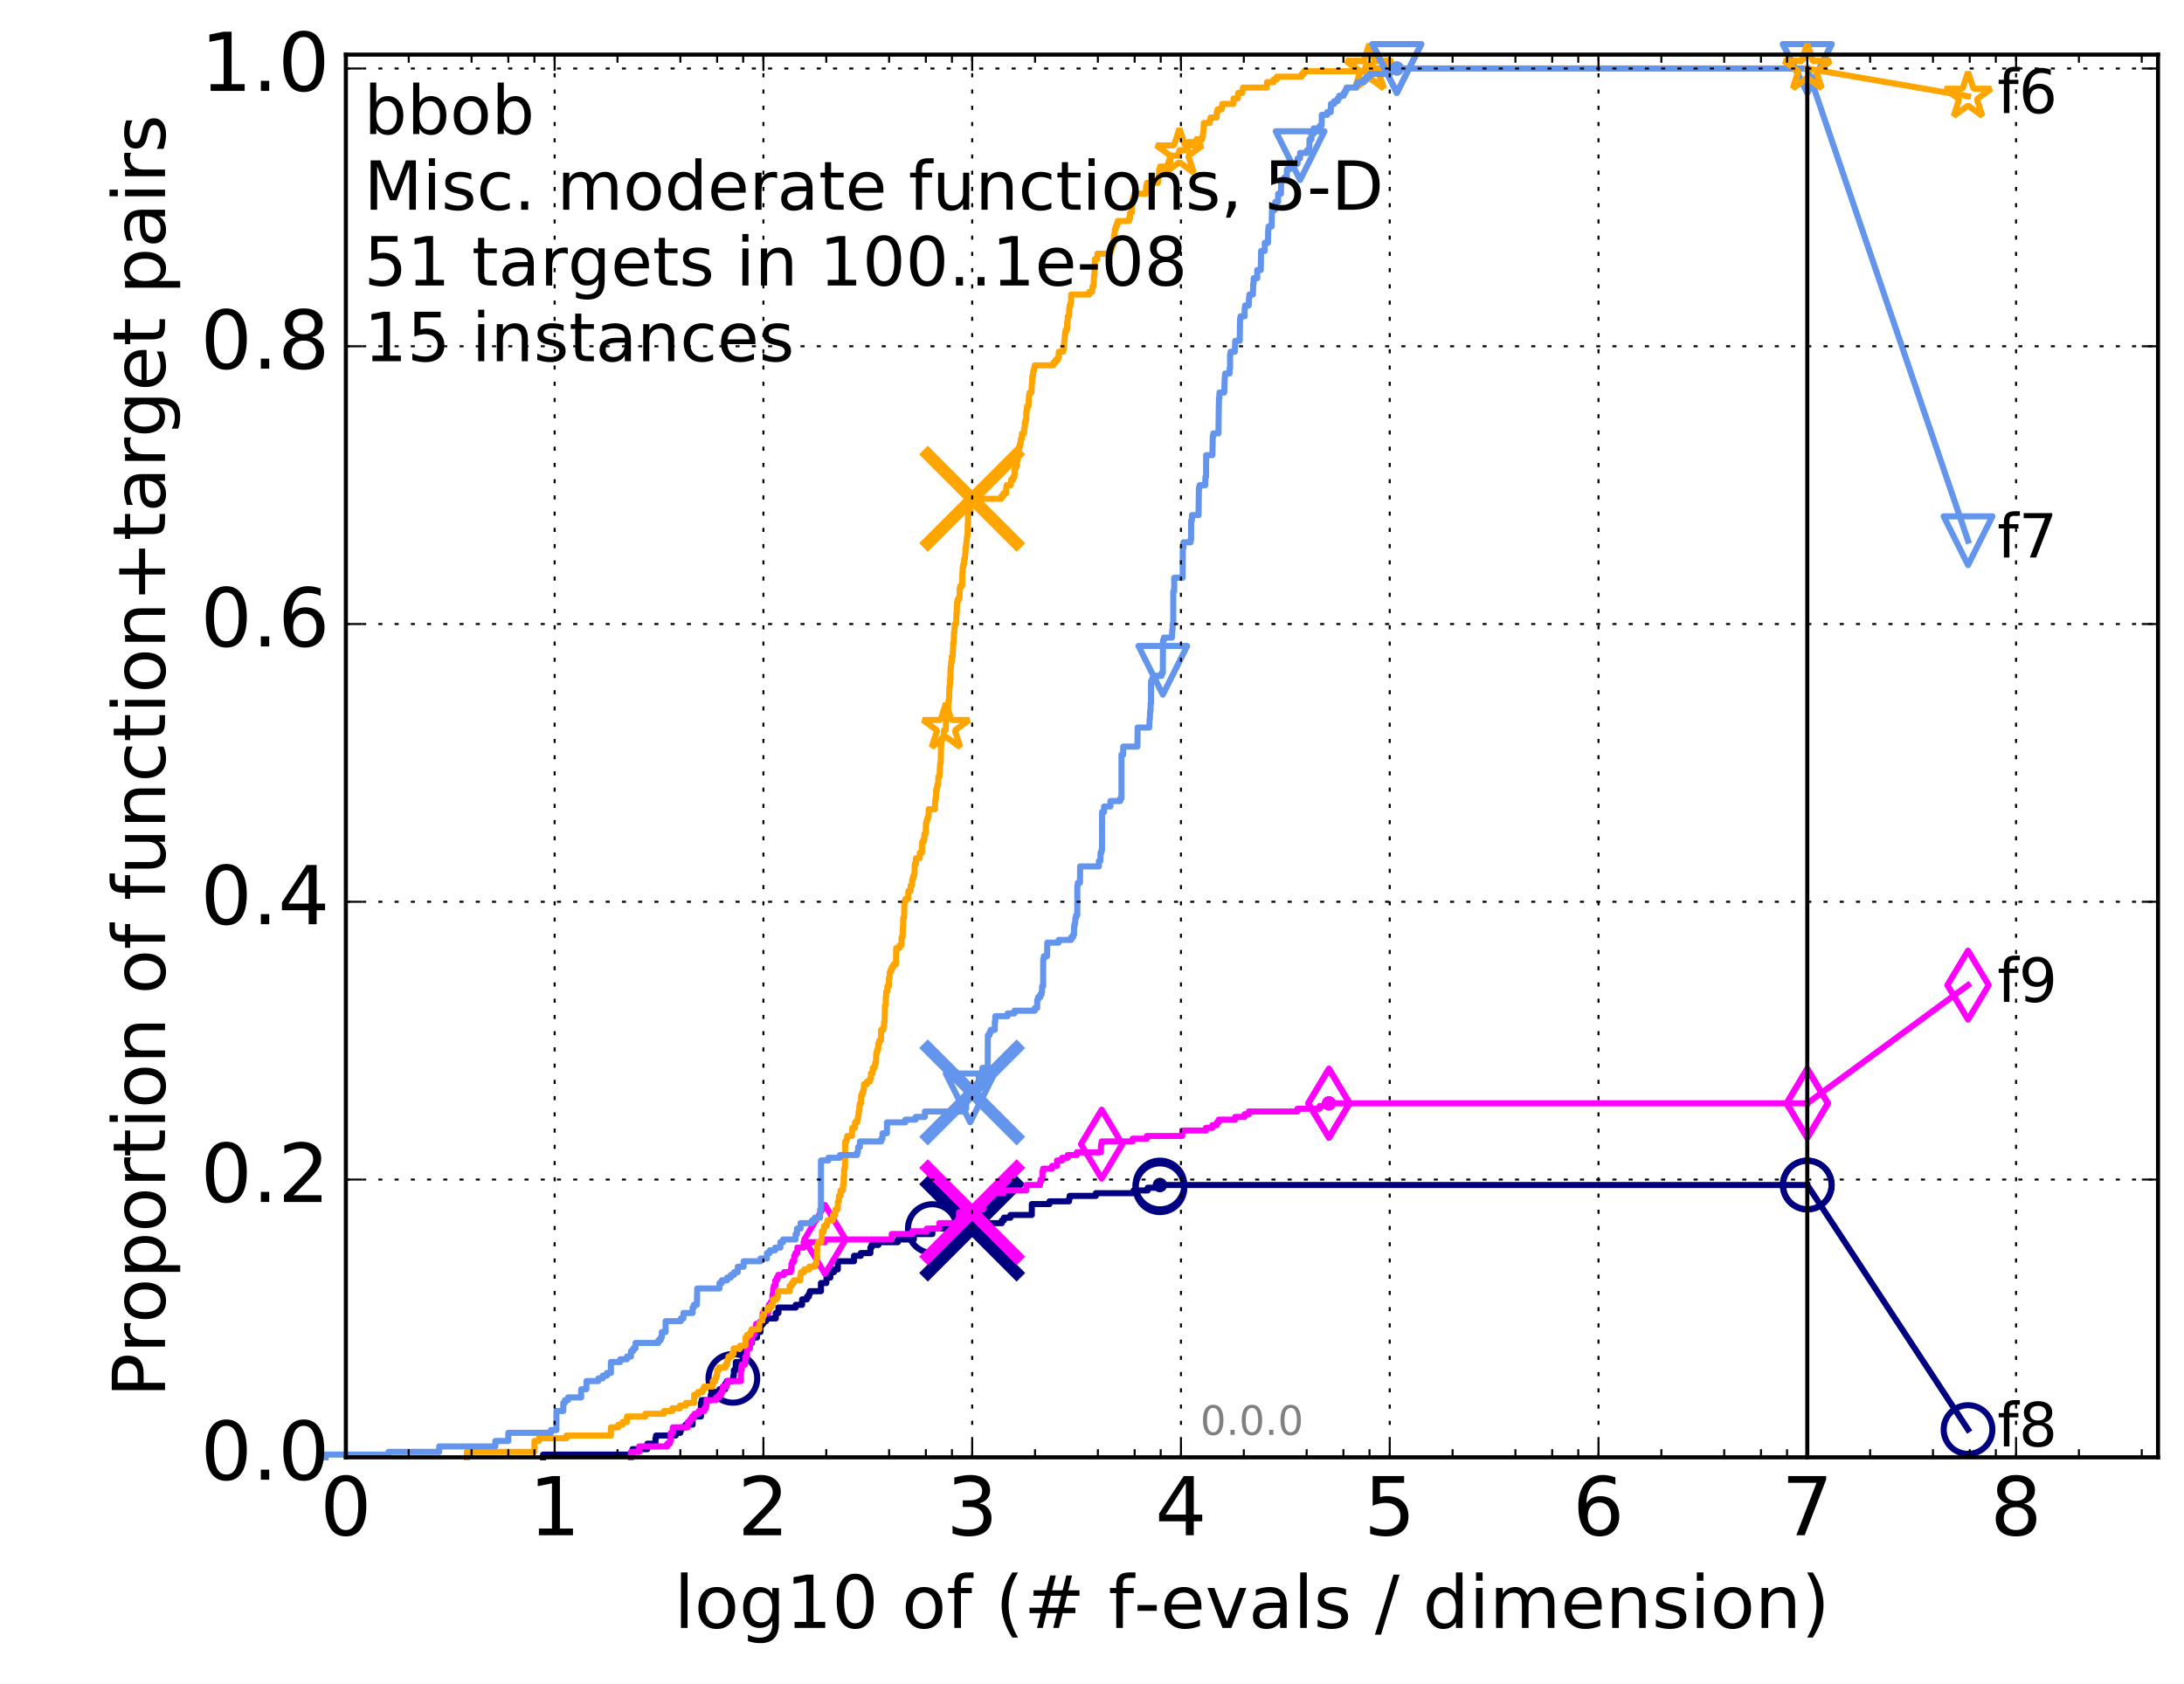 <?xml version="1.0" encoding="utf-8" standalone="no"?>
<!DOCTYPE svg PUBLIC "-//W3C//DTD SVG 1.1//EN"
  "http://www.w3.org/Graphics/SVG/1.1/DTD/svg11.dtd">
<!-- Created with matplotlib (http://matplotlib.org/) -->
<svg height="415pt" version="1.1" viewBox="0 0 538 415" width="538pt" xmlns="http://www.w3.org/2000/svg" xmlns:xlink="http://www.w3.org/1999/xlink">
 <defs>
  <style type="text/css">
*{stroke-linecap:butt;stroke-linejoin:round;stroke-miterlimit:100000;}
  </style>
 </defs>
 <g id="figure_1">
  <g id="patch_1">
   <path d="M 0 415.456 
L 538.8 415.456 
L 538.8 0 
L 0 0 
z
" style="fill:#ffffff;"/>
  </g>
  <g id="axes_1">
   <g id="patch_2">
    <path d="M 85.2 359.056 
L 531.6 359.056 
L 531.6 13.456 
L 85.2 13.456 
z
" style="fill:#ffffff;"/>
   </g>
   <g id="line2d_1">
    <defs>
     <path d="M 0 1.5 
C 0.398 1.5 0.779 1.342 1.061 1.061 
C 1.342 0.779 1.5 0.398 1.5 0 
C 1.5 -0.398 1.342 -0.779 1.061 -1.061 
C 0.779 -1.342 0.398 -1.5 0 -1.5 
C -0.398 -1.5 -0.779 -1.342 -1.061 -1.061 
C -1.342 -0.779 -1.5 -0.398 -1.5 0 
C -1.5 0.398 -1.342 0.779 -1.061 1.061 
C -0.779 1.342 -0.398 1.5 0 1.5 
z
" id="mf54bfe6b9f" style="stroke:#000080;stroke-width:0.5;"/>
    </defs>
    <g>
     <use style="fill:#000080;stroke:#000080;stroke-width:0.5;" x="285.733" xlink:href="#mf54bfe6b9f" y="291.963"/>
     <use style="fill:#000080;stroke:#000080;stroke-width:0.5;" x="285.733" xlink:href="#mf54bfe6b9f" y="291.963"/>
    </g>
   </g>
   <g id="line2d_2">
    <path d="M 133.773 359.056 
L 133.773 358.385 
L 155.807 358.385 
L 155.807 357.044 
L 159.465 357.044 
L 159.465 355.702 
L 161.462 355.702 
L 161.462 354.36 
L 161.609 354.36 
L 161.609 353.689 
L 166.446 353.689 
L 166.446 353.018 
L 167.592 353.018 
L 167.592 352.347 
L 167.814 352.347 
L 167.814 351.676 
L 168.893 351.676 
L 168.893 351.005 
L 170.616 351.005 
L 170.616 348.992 
L 172.665 348.992 
L 172.665 345.638 
L 172.842 345.638 
L 172.842 344.967 
L 175.107 344.967 
L 175.107 343.625 
L 175.266 343.625 
L 175.266 342.954 
L 177.236 342.954 
L 177.236 342.283 
L 178.641 342.283 
L 178.641 340.941 
L 179.046 340.941 
L 179.046 340.27 
L 180.533 340.27 
L 180.533 339.599 
L 180.658 339.599 
L 180.658 338.928 
L 180.782 338.928 
L 180.782 337.586 
L 181.211 337.586 
L 181.271 335.574 
L 183.017 335.574 
L 183.017 333.561 
L 183.406 333.561 
L 183.406 332.89 
L 183.57 332.89 
L 183.57 332.219 
L 184.056 332.219 
L 184.056 331.548 
L 184.48 331.548 
L 184.48 330.877 
L 185.253 330.877 
L 185.253 329.535 
L 186.484 329.535 
L 186.484 328.193 
L 187.331 328.193 
L 187.423 326.18 
L 188.012 326.18 
L 188.012 325.509 
L 188.717 325.509 
L 188.717 324.839 
L 191.101 324.839 
L 191.101 323.497 
L 191.754 323.497 
L 191.754 322.155 
L 196.015 322.155 
L 196.015 321.484 
L 197.585 321.484 
L 197.585 320.142 
L 198.777 320.142 
L 198.777 319.471 
L 199.242 319.471 
L 199.242 318.8 
L 199.511 318.8 
L 199.511 318.129 
L 202.228 318.129 
L 202.228 316.116 
L 203.561 316.116 
L 203.606 314.774 
L 204.543 314.774 
L 204.543 313.433 
L 205.463 313.433 
L 205.463 312.762 
L 206.387 312.762 
L 206.387 310.749 
L 210.374 310.749 
L 210.374 309.407 
L 212.052 309.407 
L 212.052 308.736 
L 214.41 308.736 
L 214.41 307.394 
L 214.683 307.394 
L 214.683 306.723 
L 216.392 306.723 
L 216.392 306.052 
L 221.159 306.052 
L 221.159 305.381 
L 225.111 305.381 
L 225.111 304.039 
L 229.671 304.039 
L 229.671 302.698 
L 241.549 302.698 
L 241.549 302.027 
L 242.404 302.027 
L 242.404 301.356 
L 246.789 301.356 
L 246.789 300.685 
L 247.299 300.685 
L 247.299 300.014 
L 248.917 300.014 
L 248.917 299.343 
L 254.169 299.343 
L 254.174 296.659 
L 258.524 296.659 
L 258.524 295.988 
L 263.351 295.988 
L 263.351 295.317 
L 263.495 295.317 
L 263.495 294.646 
L 269.946 294.646 
L 269.946 293.975 
L 279.242 293.975 
L 279.242 293.304 
L 282.723 293.304 
L 282.723 292.634 
L 285.733 292.634 
L 285.733 291.963 
L 445.2 291.963 
L 445.2 291.963 
" style="fill:none;stroke:#000080;stroke-linecap:square;stroke-width:1.5;"/>
   </g>
   <g id="line2d_3">
    <defs>
     <path d="M 0 6 
C 1.591 6 3.117 5.368 4.243 4.243 
C 5.368 3.117 6 1.591 6 0 
C 6 -1.591 5.368 -3.117 4.243 -4.243 
C 3.117 -5.368 1.591 -6 0 -6 
C -1.591 -6 -3.117 -5.368 -4.243 -4.243 
C -5.368 -3.117 -6 -1.591 -6 0 
C -6 1.591 -5.368 3.117 -4.243 4.243 
C -3.117 5.368 -1.591 6 0 6 
z
" id="m7d51e9745c" style="stroke:#000080;stroke-width:1.5;"/>
    </defs>
    <g>
     <use style="fill:none;stroke:#000080;stroke-width:1.5;" x="180.533" xlink:href="#m7d51e9745c" y="339.599"/>
     <use style="fill:none;stroke:#000080;stroke-width:1.5;" x="229.671" xlink:href="#m7d51e9745c" y="302.698"/>
     <use style="fill:none;stroke:#000080;stroke-width:1.5;" x="285.733" xlink:href="#m7d51e9745c" y="292.634"/>
     <use style="fill:none;stroke:#000080;stroke-width:1.5;" x="285.733" xlink:href="#m7d51e9745c" y="291.963"/>
     <use style="fill:none;stroke:#000080;stroke-width:1.5;" x="445.2" xlink:href="#m7d51e9745c" y="291.963"/>
    </g>
   </g>
   <g id="line2d_4"/>
   <g id="line2d_5">
    <path clip-path="url(#p8f429715f6)" d="M 239.486 302.698 
" style="fill:none;stroke:#000080;stroke-linecap:square;"/>
    <defs>
     <path d="M -12 12 
L 12 -12 
M -12 -12 
L 12 12 
" id="m78fa7858ed" style="stroke:#000080;stroke-width:3.0;"/>
    </defs>
    <g clip-path="url(#p8f429715f6)">
     <use style="fill:#000080;stroke:#000080;stroke-width:3.0;" x="239.486" xlink:href="#m78fa7858ed" y="302.698"/>
    </g>
   </g>
   <g id="line2d_6">
    <defs>
     <path d="M 0 1.5 
C 0.398 1.5 0.779 1.342 1.061 1.061 
C 1.342 0.779 1.5 0.398 1.5 0 
C 1.5 -0.398 1.342 -0.779 1.061 -1.061 
C 0.779 -1.342 0.398 -1.5 0 -1.5 
C -0.398 -1.5 -0.779 -1.342 -1.061 -1.061 
C -1.342 -0.779 -1.5 -0.398 -1.5 0 
C -1.5 0.398 -1.342 0.779 -1.061 1.061 
C -0.779 1.342 -0.398 1.5 0 1.5 
z
" id="m32eb5b8bdf" style="stroke:#ff00ff;stroke-width:0.5;"/>
    </defs>
    <g>
     <use style="fill:#ff00ff;stroke:#ff00ff;stroke-width:0.5;" x="327.367" xlink:href="#m32eb5b8bdf" y="271.834"/>
     <use style="fill:#ff00ff;stroke:#ff00ff;stroke-width:0.5;" x="327.367" xlink:href="#m32eb5b8bdf" y="271.834"/>
    </g>
   </g>
   <g id="line2d_7">
    <path d="M 155.425 359.056 
L 155.425 357.714 
L 157.449 357.714 
L 157.449 356.373 
L 164.352 356.373 
L 164.352 355.702 
L 164.989 355.702 
L 164.989 355.031 
L 165.238 355.031 
L 165.238 353.018 
L 165.729 353.018 
L 165.729 351.676 
L 169.414 351.676 
L 169.414 350.334 
L 170.023 350.334 
L 170.023 349.663 
L 170.518 349.663 
L 170.518 348.992 
L 171.098 348.992 
L 171.098 348.321 
L 172.124 348.321 
L 172.124 347.65 
L 173.537 347.65 
L 173.537 346.979 
L 173.877 346.979 
L 173.877 346.309 
L 174.045 346.309 
L 174.045 344.967 
L 176.423 344.967 
L 176.423 344.296 
L 177.163 344.296 
L 177.163 343.625 
L 177.666 343.625 
L 177.666 342.954 
L 178.019 342.954 
L 178.019 341.612 
L 178.979 341.612 
L 178.979 340.941 
L 179.245 340.941 
L 179.245 340.27 
L 182.508 340.27 
L 182.508 337.586 
L 182.736 337.586 
L 182.736 336.244 
L 183.515 336.244 
L 183.625 334.232 
L 184.003 334.232 
L 184.003 332.219 
L 184.74 332.219 
L 184.74 330.877 
L 185.049 330.877 
L 185.049 330.206 
L 185.253 330.206 
L 185.253 328.864 
L 185.803 328.864 
L 185.803 327.522 
L 186.146 327.522 
L 186.146 326.851 
L 186.292 326.851 
L 186.292 326.18 
L 187.285 326.18 
L 187.285 325.509 
L 187.833 325.509 
L 187.878 323.497 
L 189.232 323.497 
L 189.232 322.826 
L 189.401 322.826 
L 189.401 321.484 
L 189.859 321.484 
L 189.859 320.813 
L 190.267 320.813 
L 190.307 318.8 
L 190.468 318.8 
L 190.468 317.458 
L 190.628 317.458 
L 190.628 316.787 
L 190.984 316.787 
L 190.984 315.445 
L 191.372 315.445 
L 191.372 314.774 
L 191.716 314.774 
L 191.716 314.104 
L 193.148 314.104 
L 193.148 313.433 
L 194.793 313.433 
L 194.793 312.762 
L 194.958 312.762 
L 194.958 311.42 
L 195.186 311.42 
L 195.186 310.749 
L 195.636 310.749 
L 195.636 309.407 
L 195.952 309.407 
L 195.952 308.736 
L 196.418 308.736 
L 196.418 307.394 
L 197.961 307.394 
L 197.961 306.052 
L 203.224 306.052 
L 203.224 305.381 
L 219.67 305.381 
L 219.67 304.039 
L 224.734 304.039 
L 224.734 303.369 
L 228.328 303.369 
L 228.328 302.698 
L 231.378 302.698 
L 231.378 301.356 
L 235.808 301.356 
L 235.808 300.685 
L 236.262 300.685 
L 236.262 298.672 
L 241.059 298.672 
L 241.059 298.001 
L 242.164 298.001 
L 242.18 296.659 
L 242.518 296.659 
L 242.518 295.988 
L 243 295.988 
L 243 295.317 
L 243.281 295.317 
L 243.281 294.646 
L 243.506 294.646 
L 243.506 293.975 
L 247.188 293.975 
L 247.188 293.304 
L 252.819 293.304 
L 252.819 291.963 
L 256.178 291.963 
L 256.178 291.292 
L 256.347 291.292 
L 256.347 290.621 
L 256.793 290.621 
L 256.793 288.608 
L 256.945 288.608 
L 256.945 287.937 
L 259.149 287.937 
L 259.149 287.266 
L 260.381 287.266 
L 260.381 285.924 
L 261.634 285.924 
L 261.634 285.253 
L 263 285.253 
L 263 284.582 
L 265.257 284.582 
L 265.257 283.911 
L 271.149 283.911 
L 271.246 281.899 
L 271.381 281.899 
L 271.381 281.228 
L 278.999 281.228 
L 278.999 280.557 
L 282.515 280.557 
L 282.515 279.886 
L 291.23 279.886 
L 291.237 278.544 
L 297.065 278.544 
L 297.065 277.873 
L 298.66 277.873 
L 298.66 277.202 
L 299.769 277.202 
L 299.769 276.531 
L 300.223 276.531 
L 300.223 275.86 
L 304.253 275.86 
L 304.253 275.189 
L 306.585 275.189 
L 306.585 274.518 
L 307.64 274.518 
L 307.64 273.847 
L 319.614 273.847 
L 319.614 273.176 
L 325.069 273.176 
L 325.069 272.505 
L 327.367 272.505 
L 327.367 271.834 
L 445.2 271.834 
L 445.2 271.834 
" style="fill:none;stroke:#ff00ff;stroke-linecap:square;stroke-width:1.5;"/>
   </g>
   <g id="line2d_8">
    <defs>
     <path d="M -0 8.485 
L 5.091 0 
L 0 -8.485 
L -5.091 -0 
z
" id="m6a5e078cfb" style="stroke:#ff00ff;stroke-linejoin:miter;stroke-width:1.5;"/>
    </defs>
    <g>
     <use style="fill:none;stroke:#ff00ff;stroke-linejoin:miter;stroke-width:1.5;" x="203.224" xlink:href="#m6a5e078cfb" y="305.381"/>
     <use style="fill:none;stroke:#ff00ff;stroke-linejoin:miter;stroke-width:1.5;" x="271.381" xlink:href="#m6a5e078cfb" y="281.899"/>
     <use style="fill:none;stroke:#ff00ff;stroke-linejoin:miter;stroke-width:1.5;" x="327.367" xlink:href="#m6a5e078cfb" y="271.834"/>
     <use style="fill:none;stroke:#ff00ff;stroke-linejoin:miter;stroke-width:1.5;" x="327.367" xlink:href="#m6a5e078cfb" y="271.834"/>
     <use style="fill:none;stroke:#ff00ff;stroke-linejoin:miter;stroke-width:1.5;" x="445.2" xlink:href="#m6a5e078cfb" y="271.834"/>
    </g>
   </g>
   <g id="line2d_9"/>
   <g id="line2d_10">
    <path clip-path="url(#p8f429715f6)" d="M 239.486 298.672 
" style="fill:none;stroke:#ff00ff;stroke-linecap:square;"/>
    <defs>
     <path d="M -12 12 
L 12 -12 
M -12 -12 
L 12 12 
" id="mdf01b92fb5" style="stroke:#ff00ff;stroke-width:3.0;"/>
    </defs>
    <g clip-path="url(#p8f429715f6)">
     <use style="fill:#ff00ff;stroke:#ff00ff;stroke-width:3.0;" x="239.486" xlink:href="#mdf01b92fb5" y="298.672"/>
    </g>
   </g>
   <g id="line2d_11">
    <defs>
     <path d="M 0 1.5 
C 0.398 1.5 0.779 1.342 1.061 1.061 
C 1.342 0.779 1.5 0.398 1.5 0 
C 1.5 -0.398 1.342 -0.779 1.061 -1.061 
C 0.779 -1.342 0.398 -1.5 0 -1.5 
C -0.398 -1.5 -0.779 -1.342 -1.061 -1.061 
C -1.342 -0.779 -1.5 -0.398 -1.5 0 
C -1.5 0.398 -1.342 0.779 -1.061 1.061 
C -0.779 1.342 -0.398 1.5 0 1.5 
z
" id="ma20f307f86" style="stroke:#ffa500;stroke-width:0.5;"/>
    </defs>
    <g>
     <use style="fill:#ffa500;stroke:#ffa500;stroke-width:0.5;" x="337.323" xlink:href="#ma20f307f86" y="16.878"/>
     <use style="fill:#ffa500;stroke:#ffa500;stroke-width:0.5;" x="337.323" xlink:href="#ma20f307f86" y="16.878"/>
    </g>
   </g>
   <g id="line2d_12">
    <path d="M 115.017 359.056 
L 115.017 357.714 
L 131.645 357.714 
L 131.645 355.031 
L 132.734 355.031 
L 132.734 354.36 
L 139.555 354.36 
L 139.555 353.689 
L 150.489 353.689 
L 150.489 351.676 
L 152.332 351.676 
L 152.332 351.005 
L 153.412 351.005 
L 153.412 350.334 
L 154.441 350.334 
L 154.441 348.992 
L 158.978 348.992 
L 158.978 348.321 
L 163.564 348.321 
L 163.564 347.65 
L 165.608 347.65 
L 165.608 346.979 
L 167.48 346.979 
L 167.48 346.309 
L 168.998 346.309 
L 168.998 345.638 
L 171.003 345.638 
L 171.003 343.625 
L 171.941 343.625 
L 171.941 342.954 
L 173.105 342.954 
L 173.105 342.283 
L 173.452 342.283 
L 173.452 341.612 
L 175.58 341.612 
L 175.58 340.27 
L 176.197 340.27 
L 176.197 339.599 
L 176.423 339.599 
L 176.423 338.928 
L 176.648 338.928 
L 176.648 337.586 
L 177.09 337.586 
L 177.09 336.915 
L 178.709 336.915 
L 178.709 336.244 
L 179.112 336.244 
L 179.112 335.574 
L 179.245 335.574 
L 179.245 334.903 
L 179.443 334.903 
L 179.443 334.232 
L 180.281 334.232 
L 180.281 333.561 
L 180.72 333.561 
L 180.72 332.219 
L 182.335 332.219 
L 182.335 331.548 
L 183.625 331.548 
L 183.625 329.535 
L 184.056 329.535 
L 184.056 328.864 
L 184.844 328.864 
L 184.844 328.193 
L 185.1 328.193 
L 185.1 327.522 
L 187.052 327.522 
L 187.052 326.18 
L 187.515 326.18 
L 187.515 325.509 
L 187.742 325.509 
L 187.742 324.839 
L 187.878 324.839 
L 187.878 324.168 
L 188.191 324.168 
L 188.191 322.826 
L 189.232 322.826 
L 189.232 322.155 
L 189.941 322.155 
L 189.941 321.484 
L 190.428 321.484 
L 190.428 320.142 
L 191.334 320.142 
L 191.334 319.471 
L 191.64 319.471 
L 191.64 318.129 
L 194.527 318.129 
L 194.527 316.787 
L 195.056 316.787 
L 195.056 316.116 
L 195.54 316.116 
L 195.54 315.445 
L 197.143 315.445 
L 197.143 314.104 
L 197.321 314.104 
L 197.321 313.433 
L 198.104 313.433 
L 198.104 312.762 
L 199.35 312.762 
L 199.35 312.091 
L 200.76 312.091 
L 200.76 311.42 
L 201.111 311.42 
L 201.136 310.078 
L 201.26 310.078 
L 201.309 306.723 
L 201.506 306.723 
L 201.506 306.052 
L 202.275 306.052 
L 202.275 305.381 
L 202.44 305.381 
L 202.463 303.369 
L 202.95 303.369 
L 203.019 302.027 
L 203.672 302.027 
L 203.672 301.356 
L 203.827 301.356 
L 203.827 300.685 
L 205.154 300.685 
L 205.175 299.343 
L 205.769 299.343 
L 205.789 298.001 
L 206.347 298.001 
L 206.426 295.988 
L 206.66 295.988 
L 206.66 294.646 
L 207.064 294.646 
L 207.064 293.304 
L 207.648 293.304 
L 207.648 291.963 
L 207.815 291.963 
L 207.815 289.95 
L 207.943 289.95 
L 207.943 287.937 
L 208.144 287.937 
L 208.199 281.228 
L 208.54 281.228 
L 208.54 280.557 
L 208.683 280.557 
L 208.683 279.886 
L 209.858 279.886 
L 209.942 277.873 
L 210.619 277.873 
L 210.619 276.531 
L 211.165 276.531 
L 211.165 275.86 
L 211.323 275.86 
L 211.323 275.189 
L 211.465 275.189 
L 211.512 273.847 
L 211.621 273.847 
L 211.714 272.505 
L 211.791 272.505 
L 211.791 271.834 
L 212.098 271.834 
L 212.128 269.822 
L 212.415 269.822 
L 212.415 269.151 
L 212.654 269.151 
L 212.654 268.48 
L 212.817 268.48 
L 212.817 267.138 
L 213.557 267.138 
L 213.557 266.467 
L 214.3 266.467 
L 214.3 265.796 
L 214.547 265.796 
L 214.547 264.454 
L 214.966 264.454 
L 214.979 263.112 
L 215.482 263.112 
L 215.482 262.441 
L 215.6 262.441 
L 215.6 261.77 
L 215.807 261.77 
L 215.833 259.758 
L 215.935 259.758 
L 215.935 259.087 
L 216.14 259.087 
L 216.14 258.416 
L 216.38 258.416 
L 216.38 257.074 
L 216.567 257.074 
L 216.567 256.403 
L 217 256.403 
L 217.061 253.719 
L 217.603 253.719 
L 217.603 253.048 
L 217.78 253.048 
L 217.78 251.706 
L 217.91 251.706 
L 218.015 247.681 
L 218.178 247.681 
L 218.201 245.668 
L 218.294 245.668 
L 218.294 244.326 
L 218.569 244.326 
L 218.569 242.984 
L 218.976 242.984 
L 218.976 240.971 
L 219.154 240.971 
L 219.154 239.629 
L 219.386 239.629 
L 219.386 238.958 
L 219.67 238.958 
L 219.67 238.288 
L 220.099 238.288 
L 220.099 237.617 
L 220.708 237.617 
L 220.77 233.591 
L 221.571 233.591 
L 221.571 232.92 
L 222.054 232.92 
L 222.093 230.907 
L 222.345 230.907 
L 222.422 228.223 
L 222.479 228.223 
L 222.479 226.211 
L 222.698 226.211 
L 222.793 222.185 
L 222.99 222.185 
L 222.99 221.514 
L 223.707 221.514 
L 223.78 219.501 
L 224.332 219.501 
L 224.341 218.159 
L 224.682 218.159 
L 224.682 216.818 
L 224.854 216.818 
L 224.854 216.147 
L 225.094 216.147 
L 225.094 215.476 
L 225.263 215.476 
L 225.348 212.792 
L 225.632 212.792 
L 225.632 211.45 
L 226.575 211.45 
L 226.575 210.108 
L 227.118 210.108 
L 227.172 207.424 
L 227.519 207.424 
L 227.519 206.753 
L 227.724 206.753 
L 227.724 205.412 
L 228.061 205.412 
L 228.099 202.728 
L 228.269 202.728 
L 228.269 202.057 
L 228.489 202.057 
L 228.489 201.386 
L 228.715 201.386 
L 228.78 199.373 
L 230.333 199.373 
L 230.333 197.36 
L 230.454 197.36 
L 230.454 196.689 
L 230.581 196.689 
L 230.581 194.677 
L 230.78 194.677 
L 230.78 194.006 
L 230.898 194.006 
L 230.898 193.335 
L 231.101 193.335 
L 231.179 191.322 
L 231.449 191.322 
L 231.551 188.638 
L 231.615 188.638 
L 231.615 187.967 
L 231.729 187.967 
L 231.836 183.271 
L 231.874 183.271 
L 231.874 181.929 
L 232.469 181.929 
L 232.542 179.916 
L 232.977 179.916 
L 233.03 177.903 
L 233.09 177.903 
L 233.149 175.219 
L 233.303 175.219 
L 233.303 174.548 
L 233.573 174.548 
L 233.654 172.536 
L 233.787 172.536 
L 233.873 169.181 
L 233.988 169.181 
L 234.062 167.168 
L 234.119 167.168 
L 234.159 164.484 
L 234.272 164.484 
L 234.3 163.143 
L 234.451 163.143 
L 234.451 161.801 
L 234.663 161.801 
L 234.752 159.788 
L 234.79 159.788 
L 234.79 158.446 
L 234.928 158.446 
L 235.01 155.762 
L 235.102 155.762 
L 235.194 153.749 
L 235.538 153.749 
L 235.607 151.066 
L 235.671 151.066 
L 235.766 148.382 
L 235.898 148.382 
L 235.898 147.711 
L 236.257 147.711 
L 236.257 147.04 
L 236.401 147.04 
L 236.401 145.027 
L 236.549 145.027 
L 236.549 144.356 
L 237.013 144.356 
L 237.058 141.002 
L 237.152 141.002 
L 237.152 139.66 
L 237.301 139.66 
L 237.301 138.989 
L 237.516 138.989 
L 237.516 137.647 
L 237.677 137.647 
L 237.769 136.305 
L 237.836 136.305 
L 237.836 134.963 
L 237.956 134.963 
L 238.042 133.621 
L 238.108 133.621 
L 238.184 132.279 
L 238.317 132.279 
L 238.41 128.925 
L 238.467 128.925 
L 238.467 126.241 
L 239.053 126.241 
L 239.107 124.899 
L 239.23 124.899 
L 239.333 123.557 
L 239.387 123.557 
L 239.387 122.886 
L 246.689 122.886 
L 246.689 122.215 
L 247.188 122.215 
L 247.188 121.544 
L 247.84 121.544 
L 247.852 120.203 
L 247.96 120.203 
L 247.96 119.532 
L 248.999 119.532 
L 249.092 118.19 
L 249.535 118.19 
L 249.535 117.519 
L 249.894 117.519 
L 249.981 115.506 
L 250.225 115.506 
L 250.225 114.835 
L 250.513 114.835 
L 250.513 113.493 
L 250.719 113.493 
L 250.719 112.151 
L 251.022 112.151 
L 251.054 110.138 
L 251.198 110.138 
L 251.198 109.468 
L 251.406 109.468 
L 251.484 108.126 
L 251.736 108.126 
L 251.764 106.784 
L 252.241 106.784 
L 252.299 105.442 
L 252.42 105.442 
L 252.445 104.1 
L 252.636 104.1 
L 252.636 103.429 
L 252.804 103.429 
L 252.814 101.416 
L 252.925 101.416 
L 253.02 100.074 
L 253.368 100.074 
L 253.478 97.391 
L 253.602 97.391 
L 253.602 96.72 
L 254.081 96.72 
L 254.162 94.707 
L 254.211 94.707 
L 254.312 92.694 
L 254.464 92.694 
L 254.525 91.352 
L 254.722 91.352 
L 254.722 90.681 
L 254.891 90.681 
L 254.891 90.01 
L 259.485 90.01 
L 259.485 89.339 
L 260.058 89.339 
L 260.058 88.668 
L 260.63 88.668 
L 260.63 87.998 
L 260.772 87.998 
L 260.825 86.656 
L 261.922 86.656 
L 261.922 85.985 
L 262.085 85.985 
L 262.164 83.972 
L 262.243 83.972 
L 262.305 82.63 
L 262.374 82.63 
L 262.374 81.959 
L 262.497 81.959 
L 262.497 81.288 
L 262.851 81.288 
L 262.89 79.275 
L 262.997 79.275 
L 263.042 77.933 
L 263.318 77.933 
L 263.412 75.921 
L 263.49 75.921 
L 263.49 75.25 
L 263.711 75.25 
L 263.711 74.579 
L 263.826 74.579 
L 263.88 72.566 
L 268.333 72.566 
L 268.333 71.895 
L 269.025 71.895 
L 269.127 70.553 
L 269.393 70.553 
L 269.496 67.869 
L 269.604 67.869 
L 269.713 63.844 
L 270.327 63.844 
L 270.341 62.502 
L 273.459 62.502 
L 273.459 61.831 
L 273.756 61.831 
L 273.756 61.16 
L 273.949 61.16 
L 273.949 60.489 
L 274.206 60.489 
L 274.206 59.818 
L 274.336 59.818 
L 274.382 58.476 
L 274.458 58.476 
L 274.458 57.805 
L 274.593 57.805 
L 274.622 56.463 
L 274.849 56.463 
L 274.849 55.793 
L 275.114 55.793 
L 275.114 55.122 
L 275.347 55.122 
L 275.347 54.451 
L 278.117 54.451 
L 278.117 53.78 
L 278.38 53.78 
L 278.38 52.438 
L 278.807 52.438 
L 278.874 50.425 
L 278.984 50.425 
L 279.019 49.083 
L 279.228 49.083 
L 279.228 48.412 
L 279.433 48.412 
L 279.433 47.741 
L 282.256 47.741 
L 282.352 45.728 
L 282.532 45.728 
L 282.532 45.058 
L 285.23 45.058 
L 285.326 43.716 
L 285.41 43.716 
L 285.41 43.045 
L 285.551 43.045 
L 285.567 41.703 
L 285.768 41.703 
L 285.768 41.032 
L 288.025 41.032 
L 288.025 40.361 
L 288.239 40.361 
L 288.291 39.019 
L 288.464 39.019 
L 288.464 38.348 
L 290.356 38.348 
L 290.356 37.677 
L 290.538 37.677 
L 290.538 37.006 
L 292.572 37.006 
L 292.637 35.664 
L 292.78 35.664 
L 292.78 34.993 
L 294.744 34.993 
L 294.744 34.323 
L 296.144 34.323 
L 296.144 33.652 
L 296.31 33.652 
L 296.407 32.31 
L 296.455 32.31 
L 296.551 30.297 
L 297.999 30.297 
L 297.999 29.626 
L 298.191 29.626 
L 298.191 28.955 
L 299.695 28.955 
L 299.748 27.613 
L 299.942 27.613 
L 299.942 26.942 
L 300.956 26.942 
L 300.956 26.271 
L 301.114 26.271 
L 301.114 25.6 
L 303.813 25.6 
L 303.881 24.258 
L 304.934 24.258 
L 304.998 22.917 
L 306.031 22.917 
L 306.031 22.246 
L 306.19 22.246 
L 306.19 21.575 
L 312.097 21.575 
L 312.097 20.233 
L 313.741 20.233 
L 313.741 19.562 
L 314.53 19.562 
L 314.53 18.891 
L 320.656 18.891 
L 320.656 18.22 
L 321.206 18.22 
L 321.206 17.549 
L 337.323 17.549 
L 337.323 16.878 
L 445.2 16.878 
L 445.2 16.878 
" style="fill:none;stroke:#ffa500;stroke-linecap:square;stroke-width:1.5;"/>
   </g>
   <g id="line2d_13">
    <defs>
     <path d="M 0 -6 
L -1.347 -1.854 
L -5.706 -1.854 
L -2.18 0.708 
L -3.527 4.854 
L -0 2.292 
L 3.527 4.854 
L 2.18 0.708 
L 5.706 -1.854 
L 1.347 -1.854 
z
" id="m5cfb46a0a0" style="stroke:#ffa500;stroke-linejoin:bevel;stroke-width:1.5;"/>
    </defs>
    <g>
     <use style="fill:none;stroke:#ffa500;stroke-linejoin:bevel;stroke-width:1.5;" x="233.03" xlink:href="#m5cfb46a0a0" y="179.245"/>
     <use style="fill:none;stroke:#ffa500;stroke-linejoin:bevel;stroke-width:1.5;" x="290.538" xlink:href="#m5cfb46a0a0" y="37.677"/>
     <use style="fill:none;stroke:#ffa500;stroke-linejoin:bevel;stroke-width:1.5;" x="337.323" xlink:href="#m5cfb46a0a0" y="16.878"/>
     <use style="fill:none;stroke:#ffa500;stroke-linejoin:bevel;stroke-width:1.5;" x="337.323" xlink:href="#m5cfb46a0a0" y="16.878"/>
     <use style="fill:none;stroke:#ffa500;stroke-linejoin:bevel;stroke-width:1.5;" x="445.2" xlink:href="#m5cfb46a0a0" y="16.878"/>
    </g>
   </g>
   <g id="line2d_14"/>
   <g id="line2d_15">
    <path clip-path="url(#p8f429715f6)" d="M 239.486 122.886 
" style="fill:none;stroke:#ffa500;stroke-linecap:square;"/>
    <defs>
     <path d="M -12 12 
L 12 -12 
M -12 -12 
L 12 12 
" id="m12a128414f" style="stroke:#ffa500;stroke-width:3.0;"/>
    </defs>
    <g clip-path="url(#p8f429715f6)">
     <use style="fill:#ffa500;stroke:#ffa500;stroke-width:3.0;" x="239.486" xlink:href="#m12a128414f" y="122.886"/>
    </g>
   </g>
   <g id="line2d_16">
    <defs>
     <path d="M 0 1.5 
C 0.398 1.5 0.779 1.342 1.061 1.061 
C 1.342 0.779 1.5 0.398 1.5 0 
C 1.5 -0.398 1.342 -0.779 1.061 -1.061 
C 0.779 -1.342 0.398 -1.5 0 -1.5 
C -0.398 -1.5 -0.779 -1.342 -1.061 -1.061 
C -1.342 -0.779 -1.5 -0.398 -1.5 0 
C -1.5 0.398 -1.342 0.779 -1.061 1.061 
C -0.779 1.342 -0.398 1.5 0 1.5 
z
" id="m735c5aeb20" style="stroke:#6495ed;stroke-width:0.5;"/>
    </defs>
    <g>
     <use style="fill:#6495ed;stroke:#6495ed;stroke-width:0.5;" x="344.101" xlink:href="#m735c5aeb20" y="16.878"/>
     <use style="fill:#6495ed;stroke:#6495ed;stroke-width:0.5;" x="344.101" xlink:href="#m735c5aeb20" y="16.878"/>
    </g>
   </g>
   <g id="line2d_17">
    <path d="M 80.216 359.056 
L 80.216 358.385 
L 95.698 358.385 
L 95.698 357.714 
L 108.197 357.714 
L 108.197 356.373 
L 122.023 356.373 
L 122.023 355.031 
L 125.219 355.031 
L 125.219 353.018 
L 135.717 353.018 
L 135.717 352.347 
L 137.071 352.347 
L 137.071 347.65 
L 138.757 347.65 
L 138.757 345.638 
L 139.16 345.638 
L 139.16 344.967 
L 139.944 344.967 
L 139.944 344.296 
L 143.165 344.296 
L 143.165 342.283 
L 144.461 342.283 
L 144.461 340.27 
L 147.404 340.27 
L 147.404 339.599 
L 148.48 339.599 
L 148.48 338.928 
L 149.507 338.928 
L 149.507 338.257 
L 150.489 338.257 
L 150.489 335.574 
L 152.77 335.574 
L 152.77 334.903 
L 154.441 334.903 
L 154.441 334.232 
L 155.425 334.232 
L 155.425 332.89 
L 155.995 332.89 
L 155.995 332.219 
L 156.551 332.219 
L 156.551 330.877 
L 162.185 330.877 
L 162.185 330.206 
L 162.747 330.206 
L 162.747 329.535 
L 163.023 329.535 
L 163.023 328.193 
L 163.962 328.193 
L 163.962 325.509 
L 167.703 325.509 
L 167.703 324.839 
L 168.36 324.839 
L 168.36 323.497 
L 170.616 323.497 
L 170.616 322.155 
L 170.907 322.155 
L 170.907 321.484 
L 171.664 321.484 
L 171.757 317.458 
L 177.236 317.458 
L 177.236 316.116 
L 177.808 316.116 
L 177.808 315.445 
L 179.112 315.445 
L 179.112 314.774 
L 180.027 314.774 
L 180.027 314.104 
L 180.844 314.104 
L 180.844 313.433 
L 181.751 313.433 
L 181.751 312.091 
L 183.185 312.091 
L 183.185 310.749 
L 187.331 310.749 
L 187.331 310.078 
L 188.933 310.078 
L 188.933 308.736 
L 189.61 308.736 
L 189.61 308.065 
L 190.944 308.065 
L 190.944 307.394 
L 192.241 307.394 
L 192.241 306.052 
L 192.898 306.052 
L 192.898 305.381 
L 195.983 305.381 
L 195.983 304.039 
L 196.325 304.039 
L 196.325 302.698 
L 197.202 302.698 
L 197.202 301.356 
L 200.014 301.356 
L 200.014 300.685 
L 200.709 300.685 
L 200.709 300.014 
L 202.014 300.014 
L 202.014 298.001 
L 202.228 298.001 
L 202.228 285.924 
L 204.047 285.924 
L 204.047 285.253 
L 206.892 285.253 
L 206.892 284.582 
L 211.133 284.582 
L 211.133 283.911 
L 211.323 283.911 
L 211.418 282.569 
L 211.838 282.569 
L 211.838 281.228 
L 217.085 281.228 
L 217.085 280.557 
L 217.399 280.557 
L 217.399 279.215 
L 218.489 279.215 
L 218.489 276.531 
L 222.999 276.531 
L 222.999 275.86 
L 225.557 275.86 
L 225.557 275.189 
L 227.829 275.189 
L 227.829 273.847 
L 237.33 273.847 
L 237.33 273.176 
L 237.999 273.176 
L 238.047 270.493 
L 238.989 270.493 
L 238.989 269.822 
L 239.378 269.822 
L 239.378 269.151 
L 240.107 269.151 
L 240.107 268.48 
L 240.537 268.48 
L 240.537 267.138 
L 241.109 267.138 
L 241.109 265.125 
L 241.893 265.125 
L 241.989 263.112 
L 243.311 263.112 
L 243.345 255.061 
L 243.747 255.061 
L 243.747 254.39 
L 244.051 254.39 
L 244.051 253.719 
L 245.059 253.719 
L 245.059 251.706 
L 245.173 251.706 
L 245.173 250.364 
L 248.212 250.364 
L 248.212 249.694 
L 249.891 249.694 
L 249.891 249.023 
L 254.914 249.023 
L 254.914 248.352 
L 255.499 248.352 
L 255.499 246.339 
L 255.733 246.339 
L 255.733 245.668 
L 256.254 245.668 
L 256.254 244.997 
L 256.589 244.997 
L 256.589 244.326 
L 256.701 244.326 
L 256.701 242.984 
L 256.962 242.984 
L 256.98 236.275 
L 257.143 236.275 
L 257.143 235.604 
L 257.927 235.604 
L 257.992 232.249 
L 260.77 232.249 
L 260.77 231.578 
L 263.874 231.578 
L 263.874 230.907 
L 264.362 230.907 
L 264.362 230.236 
L 264.578 230.236 
L 264.578 228.223 
L 264.697 228.223 
L 264.697 227.553 
L 264.855 227.553 
L 264.889 226.211 
L 265.061 226.211 
L 265.061 225.54 
L 265.373 225.54 
L 265.385 218.159 
L 265.497 218.159 
L 265.497 217.488 
L 266.04 217.488 
L 266.084 213.463 
L 270.703 213.463 
L 270.703 212.121 
L 271.075 212.121 
L 271.101 210.108 
L 271.327 210.108 
L 271.327 209.437 
L 271.468 209.437 
L 271.478 200.044 
L 271.978 200.044 
L 271.984 198.702 
L 273.538 198.702 
L 273.538 197.36 
L 275.956 197.36 
L 275.956 196.689 
L 276.26 196.689 
L 276.26 185.954 
L 276.669 185.954 
L 276.692 183.942 
L 280.19 183.942 
L 280.254 179.245 
L 283.101 179.245 
L 283.187 177.232 
L 283.239 177.232 
L 283.323 175.219 
L 283.398 175.219 
L 283.457 173.207 
L 283.536 173.207 
L 283.542 167.839 
L 283.828 167.839 
L 283.828 167.168 
L 284.765 167.168 
L 284.765 166.497 
L 286.14 166.497 
L 286.14 165.826 
L 286.446 165.826 
L 286.494 157.775 
L 286.708 157.775 
L 286.708 157.104 
L 288.68 157.104 
L 288.788 155.091 
L 288.853 155.091 
L 288.853 153.749 
L 289.02 153.749 
L 289.024 145.698 
L 289.248 145.698 
L 289.256 142.343 
L 291.328 142.343 
L 291.367 134.963 
L 291.534 134.963 
L 291.538 133.621 
L 293.283 133.621 
L 293.283 132.95 
L 293.419 132.95 
L 293.423 128.254 
L 293.611 128.254 
L 293.624 126.912 
L 295.25 126.912 
L 295.335 120.203 
L 295.52 120.203 
L 295.52 119.532 
L 296.903 119.532 
L 296.931 117.519 
L 297.093 117.519 
L 297.123 112.151 
L 298.656 112.151 
L 298.753 107.455 
L 298.887 107.455 
L 298.887 106.784 
L 300.146 106.784 
L 300.249 99.403 
L 300.273 99.403 
L 300.273 98.062 
L 300.385 98.062 
L 300.398 96.72 
L 301.577 96.72 
L 301.674 93.365 
L 301.696 93.365 
L 301.801 92.023 
L 302.886 92.023 
L 302.921 90.681 
L 303.012 90.681 
L 303.012 87.327 
L 303.135 87.327 
L 303.135 86.656 
L 304.183 86.656 
L 304.275 83.972 
L 305.384 83.972 
L 305.471 78.604 
L 305.581 78.604 
L 305.581 77.933 
L 306.603 77.933 
L 306.605 75.921 
L 306.717 75.921 
L 306.717 75.25 
L 307.611 75.25 
L 307.685 73.237 
L 307.783 73.237 
L 307.783 72.566 
L 308.64 72.566 
L 308.715 69.882 
L 308.81 69.882 
L 308.817 68.54 
L 309.7 68.54 
L 309.7 66.528 
L 310.574 66.528 
L 310.658 61.831 
L 311.548 61.831 
L 311.562 59.818 
L 312.357 59.818 
L 312.417 56.463 
L 312.496 56.463 
L 312.496 55.793 
L 313.254 55.793 
L 313.332 51.767 
L 314.005 51.767 
L 314.061 50.425 
L 314.141 50.425 
L 314.141 49.754 
L 314.838 49.754 
L 314.852 47.741 
L 315.537 47.741 
L 315.604 44.387 
L 316.386 44.387 
L 316.386 43.716 
L 316.976 43.716 
L 317.025 41.703 
L 317.708 41.703 
L 317.708 41.032 
L 318.371 41.032 
L 318.371 40.361 
L 319.641 40.361 
L 319.651 39.019 
L 320.25 39.019 
L 320.259 37.677 
L 321.982 37.677 
L 321.982 37.006 
L 322.531 37.006 
L 322.586 34.323 
L 323.067 34.323 
L 323.067 32.981 
L 323.59 32.981 
L 323.59 31.639 
L 325.139 31.639 
L 325.139 30.968 
L 325.569 30.968 
L 325.617 28.284 
L 326.945 28.284 
L 326.945 27.613 
L 327.818 27.613 
L 327.858 25.6 
L 328.658 25.6 
L 328.658 24.929 
L 329.505 24.929 
L 329.505 24.258 
L 329.901 24.258 
L 329.901 23.588 
L 330.978 23.588 
L 330.978 22.917 
L 331.377 22.917 
L 331.377 22.246 
L 331.709 22.246 
L 331.709 21.575 
L 334.093 21.575 
L 334.093 20.904 
L 334.437 20.904 
L 334.437 20.233 
L 335.974 20.233 
L 335.974 19.562 
L 336.547 19.562 
L 336.547 18.891 
L 337.438 18.891 
L 337.438 18.22 
L 342.385 18.22 
L 342.385 17.549 
L 344.101 17.549 
L 344.101 16.878 
L 445.2 16.878 
L 445.2 16.878 
" style="fill:none;stroke:#6495ed;stroke-linecap:square;stroke-width:1.5;"/>
   </g>
   <g id="line2d_18">
    <defs>
     <path d="M -0 6 
L 6 -6 
L -6 -6 
z
" id="m61bdf34953" style="stroke:#6495ed;stroke-linejoin:miter;stroke-width:1.5;"/>
    </defs>
    <g>
     <use style="fill:none;stroke:#6495ed;stroke-linejoin:miter;stroke-width:1.5;" x="238.989" xlink:href="#m61bdf34953" y="270.493"/>
     <use style="fill:none;stroke:#6495ed;stroke-linejoin:miter;stroke-width:1.5;" x="286.451" xlink:href="#m61bdf34953" y="165.155"/>
     <use style="fill:none;stroke:#6495ed;stroke-linejoin:miter;stroke-width:1.5;" x="320.259" xlink:href="#m61bdf34953" y="38.348"/>
     <use style="fill:none;stroke:#6495ed;stroke-linejoin:miter;stroke-width:1.5;" x="344.101" xlink:href="#m61bdf34953" y="16.878"/>
     <use style="fill:none;stroke:#6495ed;stroke-linejoin:miter;stroke-width:1.5;" x="344.101" xlink:href="#m61bdf34953" y="16.878"/>
     <use style="fill:none;stroke:#6495ed;stroke-linejoin:miter;stroke-width:1.5;" x="445.2" xlink:href="#m61bdf34953" y="16.878"/>
    </g>
   </g>
   <g id="line2d_19"/>
   <g id="line2d_20">
    <path clip-path="url(#p8f429715f6)" d="M 239.486 269.151 
" style="fill:none;stroke:#6495ed;stroke-linecap:square;"/>
    <defs>
     <path d="M -12 12 
L 12 -12 
M -12 -12 
L 12 12 
" id="m315f039f5c" style="stroke:#6495ed;stroke-width:3.0;"/>
    </defs>
    <g clip-path="url(#p8f429715f6)">
     <use style="fill:#6495ed;stroke:#6495ed;stroke-width:3.0;" x="239.486" xlink:href="#m315f039f5c" y="269.151"/>
    </g>
   </g>
   <g id="line2d_21">
    <path d="M 445.2 291.963 
L 484.8 352.213 
" style="fill:none;stroke:#000080;stroke-linecap:square;stroke-width:1.5;"/>
    <g>
     <use style="fill:none;stroke:#000080;stroke-width:1.5;" x="445.2" xlink:href="#m7d51e9745c" y="291.963"/>
     <use style="fill:none;stroke:#000080;stroke-width:1.5;" x="484.8" xlink:href="#m7d51e9745c" y="352.213"/>
    </g>
   </g>
   <g id="line2d_22">
    <path d="M 445.2 271.834 
L 484.8 242.716 
" style="fill:none;stroke:#ff00ff;stroke-linecap:square;stroke-width:1.5;"/>
    <g>
     <use style="fill:none;stroke:#ff00ff;stroke-linejoin:miter;stroke-width:1.5;" x="445.2" xlink:href="#m6a5e078cfb" y="271.834"/>
     <use style="fill:none;stroke:#ff00ff;stroke-linejoin:miter;stroke-width:1.5;" x="484.8" xlink:href="#m6a5e078cfb" y="242.716"/>
    </g>
   </g>
   <g id="line2d_23">
    <path d="M 445.2 16.878 
L 484.8 133.219 
" style="fill:none;stroke:#6495ed;stroke-linecap:square;stroke-width:1.5;"/>
    <g>
     <use style="fill:none;stroke:#6495ed;stroke-linejoin:miter;stroke-width:1.5;" x="445.2" xlink:href="#m61bdf34953" y="16.878"/>
     <use style="fill:none;stroke:#6495ed;stroke-linejoin:miter;stroke-width:1.5;" x="484.8" xlink:href="#m61bdf34953" y="133.219"/>
    </g>
   </g>
   <g id="line2d_24">
    <path d="M 445.2 16.878 
L 484.8 23.722 
" style="fill:none;stroke:#ffa500;stroke-linecap:square;stroke-width:1.5;"/>
    <g>
     <use style="fill:none;stroke:#ffa500;stroke-linejoin:bevel;stroke-width:1.5;" x="445.2" xlink:href="#m5cfb46a0a0" y="16.878"/>
     <use style="fill:none;stroke:#ffa500;stroke-linejoin:bevel;stroke-width:1.5;" x="484.8" xlink:href="#m5cfb46a0a0" y="23.722"/>
    </g>
   </g>
   <g id="line2d_25">
    <path d="M 445.2 359.056 
L 445.2 16.878 
" style="fill:none;stroke:#000000;stroke-linecap:square;"/>
   </g>
   <g id="patch_3">
    <path d="M 85.2 13.456 
L 531.6 13.456 
" style="fill:none;stroke:#000000;stroke-linecap:square;stroke-linejoin:miter;"/>
   </g>
   <g id="patch_4">
    <path d="M 531.6 359.056 
L 531.6 13.456 
" style="fill:none;stroke:#000000;stroke-linecap:square;stroke-linejoin:miter;"/>
   </g>
   <g id="patch_5">
    <path d="M 85.2 359.056 
L 531.6 359.056 
" style="fill:none;stroke:#000000;stroke-linecap:square;stroke-linejoin:miter;"/>
   </g>
   <g id="patch_6">
    <path d="M 85.2 359.056 
L 85.2 13.456 
" style="fill:none;stroke:#000000;stroke-linecap:square;stroke-linejoin:miter;"/>
   </g>
   <g id="matplotlib.axis_1">
    <g id="xtick_1">
     <g id="line2d_26">
      <path clip-path="url(#p8f429715f6)" d="M 85.2 359.056 
L 85.2 13.456 
" style="fill:none;stroke:#000000;stroke-dasharray:1,3;stroke-dashoffset:0.0;stroke-width:0.5;"/>
     </g>
     <g id="line2d_27">
      <defs>
       <path d="M 0 0 
L 0 -4 
" id="m245769fa49" style="stroke:#000000;stroke-width:0.5;"/>
      </defs>
      <g>
       <use style="stroke:#000000;stroke-width:0.5;" x="85.2" xlink:href="#m245769fa49" y="359.056"/>
      </g>
     </g>
     <g id="line2d_28">
      <defs>
       <path d="M 0 0 
L 0 4 
" id="me18f90953f" style="stroke:#000000;stroke-width:0.5;"/>
      </defs>
      <g>
       <use style="stroke:#000000;stroke-width:0.5;" x="85.2" xlink:href="#me18f90953f" y="13.456"/>
      </g>
     </g>
     <g id="text_1">
      <!-- 0 -->
      <defs>
       <path d="M 31.781 66.406 
Q 24.172 66.406 20.328 58.906 
Q 16.5 51.422 16.5 36.375 
Q 16.5 21.391 20.328 13.891 
Q 24.172 6.391 31.781 6.391 
Q 39.453 6.391 43.281 13.891 
Q 47.125 21.391 47.125 36.375 
Q 47.125 51.422 43.281 58.906 
Q 39.453 66.406 31.781 66.406 
M 31.781 74.219 
Q 44.047 74.219 50.516 64.516 
Q 56.984 54.828 56.984 36.375 
Q 56.984 17.969 50.516 8.266 
Q 44.047 -1.422 31.781 -1.422 
Q 19.531 -1.422 13.062 8.266 
Q 6.594 17.969 6.594 36.375 
Q 6.594 54.828 13.062 64.516 
Q 19.531 74.219 31.781 74.219 
" id="BitstreamVeraSans-Roman-30"/>
      </defs>
      <g transform="translate(78.838 378.253)scale(0.2 -0.2)">
       <use xlink:href="#BitstreamVeraSans-Roman-30"/>
      </g>
     </g>
    </g>
    <g id="xtick_2">
     <g id="line2d_29">
      <path clip-path="url(#p8f429715f6)" d="M 136.629 359.056 
L 136.629 13.456 
" style="fill:none;stroke:#000000;stroke-dasharray:1,3;stroke-dashoffset:0.0;stroke-width:0.5;"/>
     </g>
     <g id="line2d_30">
      <g>
       <use style="stroke:#000000;stroke-width:0.5;" x="136.629" xlink:href="#m245769fa49" y="359.056"/>
      </g>
     </g>
     <g id="line2d_31">
      <g>
       <use style="stroke:#000000;stroke-width:0.5;" x="136.629" xlink:href="#me18f90953f" y="13.456"/>
      </g>
     </g>
     <g id="text_2">
      <!-- 1 -->
      <defs>
       <path d="M 12.406 8.297 
L 28.516 8.297 
L 28.516 63.922 
L 10.984 60.406 
L 10.984 69.391 
L 28.422 72.906 
L 38.281 72.906 
L 38.281 8.297 
L 54.391 8.297 
L 54.391 0 
L 12.406 0 
z
" id="BitstreamVeraSans-Roman-31"/>
      </defs>
      <g transform="translate(130.266 378.253)scale(0.2 -0.2)">
       <use xlink:href="#BitstreamVeraSans-Roman-31"/>
      </g>
     </g>
    </g>
    <g id="xtick_3">
     <g id="line2d_32">
      <path clip-path="url(#p8f429715f6)" d="M 188.057 359.056 
L 188.057 13.456 
" style="fill:none;stroke:#000000;stroke-dasharray:1,3;stroke-dashoffset:0.0;stroke-width:0.5;"/>
     </g>
     <g id="line2d_33">
      <g>
       <use style="stroke:#000000;stroke-width:0.5;" x="188.057" xlink:href="#m245769fa49" y="359.056"/>
      </g>
     </g>
     <g id="line2d_34">
      <g>
       <use style="stroke:#000000;stroke-width:0.5;" x="188.057" xlink:href="#me18f90953f" y="13.456"/>
      </g>
     </g>
     <g id="text_3">
      <!-- 2 -->
      <defs>
       <path d="M 19.188 8.297 
L 53.609 8.297 
L 53.609 0 
L 7.328 0 
L 7.328 8.297 
Q 12.938 14.109 22.625 23.891 
Q 32.328 33.688 34.812 36.531 
Q 39.547 41.844 41.422 45.531 
Q 43.312 49.219 43.312 52.781 
Q 43.312 58.594 39.234 62.25 
Q 35.156 65.922 28.609 65.922 
Q 23.969 65.922 18.812 64.312 
Q 13.672 62.703 7.812 59.422 
L 7.812 69.391 
Q 13.766 71.781 18.938 73 
Q 24.125 74.219 28.422 74.219 
Q 39.75 74.219 46.484 68.547 
Q 53.219 62.891 53.219 53.422 
Q 53.219 48.922 51.531 44.891 
Q 49.859 40.875 45.406 35.406 
Q 44.188 33.984 37.641 27.219 
Q 31.109 20.453 19.188 8.297 
" id="BitstreamVeraSans-Roman-32"/>
      </defs>
      <g transform="translate(181.695 378.253)scale(0.2 -0.2)">
       <use xlink:href="#BitstreamVeraSans-Roman-32"/>
      </g>
     </g>
    </g>
    <g id="xtick_4">
     <g id="line2d_35">
      <path clip-path="url(#p8f429715f6)" d="M 239.486 359.056 
L 239.486 13.456 
" style="fill:none;stroke:#000000;stroke-dasharray:1,3;stroke-dashoffset:0.0;stroke-width:0.5;"/>
     </g>
     <g id="line2d_36">
      <g>
       <use style="stroke:#000000;stroke-width:0.5;" x="239.486" xlink:href="#m245769fa49" y="359.056"/>
      </g>
     </g>
     <g id="line2d_37">
      <g>
       <use style="stroke:#000000;stroke-width:0.5;" x="239.486" xlink:href="#me18f90953f" y="13.456"/>
      </g>
     </g>
     <g id="text_4">
      <!-- 3 -->
      <defs>
       <path d="M 40.578 39.312 
Q 47.656 37.797 51.625 33 
Q 55.609 28.219 55.609 21.188 
Q 55.609 10.406 48.188 4.484 
Q 40.766 -1.422 27.094 -1.422 
Q 22.516 -1.422 17.656 -0.516 
Q 12.797 0.391 7.625 2.203 
L 7.625 11.719 
Q 11.719 9.328 16.594 8.109 
Q 21.484 6.891 26.812 6.891 
Q 36.078 6.891 40.938 10.547 
Q 45.797 14.203 45.797 21.188 
Q 45.797 27.641 41.281 31.266 
Q 36.766 34.906 28.719 34.906 
L 20.219 34.906 
L 20.219 43.016 
L 29.109 43.016 
Q 36.375 43.016 40.234 45.922 
Q 44.094 48.828 44.094 54.297 
Q 44.094 59.906 40.109 62.906 
Q 36.141 65.922 28.719 65.922 
Q 24.656 65.922 20.016 65.031 
Q 15.375 64.156 9.812 62.312 
L 9.812 71.094 
Q 15.438 72.656 20.344 73.438 
Q 25.25 74.219 29.594 74.219 
Q 40.828 74.219 47.359 69.109 
Q 53.906 64.016 53.906 55.328 
Q 53.906 49.266 50.438 45.094 
Q 46.969 40.922 40.578 39.312 
" id="BitstreamVeraSans-Roman-33"/>
      </defs>
      <g transform="translate(233.123 378.253)scale(0.2 -0.2)">
       <use xlink:href="#BitstreamVeraSans-Roman-33"/>
      </g>
     </g>
    </g>
    <g id="xtick_5">
     <g id="line2d_38">
      <path clip-path="url(#p8f429715f6)" d="M 290.914 359.056 
L 290.914 13.456 
" style="fill:none;stroke:#000000;stroke-dasharray:1,3;stroke-dashoffset:0.0;stroke-width:0.5;"/>
     </g>
     <g id="line2d_39">
      <g>
       <use style="stroke:#000000;stroke-width:0.5;" x="290.914" xlink:href="#m245769fa49" y="359.056"/>
      </g>
     </g>
     <g id="line2d_40">
      <g>
       <use style="stroke:#000000;stroke-width:0.5;" x="290.914" xlink:href="#me18f90953f" y="13.456"/>
      </g>
     </g>
     <g id="text_5">
      <!-- 4 -->
      <defs>
       <path d="M 37.797 64.312 
L 12.891 25.391 
L 37.797 25.391 
z
M 35.203 72.906 
L 47.609 72.906 
L 47.609 25.391 
L 58.016 25.391 
L 58.016 17.188 
L 47.609 17.188 
L 47.609 0 
L 37.797 0 
L 37.797 17.188 
L 4.891 17.188 
L 4.891 26.703 
z
" id="BitstreamVeraSans-Roman-34"/>
      </defs>
      <g transform="translate(284.552 378.253)scale(0.2 -0.2)">
       <use xlink:href="#BitstreamVeraSans-Roman-34"/>
      </g>
     </g>
    </g>
    <g id="xtick_6">
     <g id="line2d_41">
      <path clip-path="url(#p8f429715f6)" d="M 342.343 359.056 
L 342.343 13.456 
" style="fill:none;stroke:#000000;stroke-dasharray:1,3;stroke-dashoffset:0.0;stroke-width:0.5;"/>
     </g>
     <g id="line2d_42">
      <g>
       <use style="stroke:#000000;stroke-width:0.5;" x="342.343" xlink:href="#m245769fa49" y="359.056"/>
      </g>
     </g>
     <g id="line2d_43">
      <g>
       <use style="stroke:#000000;stroke-width:0.5;" x="342.343" xlink:href="#me18f90953f" y="13.456"/>
      </g>
     </g>
     <g id="text_6">
      <!-- 5 -->
      <defs>
       <path d="M 10.797 72.906 
L 49.516 72.906 
L 49.516 64.594 
L 19.828 64.594 
L 19.828 46.734 
Q 21.969 47.469 24.109 47.828 
Q 26.266 48.188 28.422 48.188 
Q 40.625 48.188 47.75 41.5 
Q 54.891 34.812 54.891 23.391 
Q 54.891 11.625 47.562 5.094 
Q 40.234 -1.422 26.906 -1.422 
Q 22.312 -1.422 17.547 -0.641 
Q 12.797 0.141 7.719 1.703 
L 7.719 11.625 
Q 12.109 9.234 16.797 8.062 
Q 21.484 6.891 26.703 6.891 
Q 35.156 6.891 40.078 11.328 
Q 45.016 15.766 45.016 23.391 
Q 45.016 31 40.078 35.438 
Q 35.156 39.891 26.703 39.891 
Q 22.75 39.891 18.812 39.016 
Q 14.891 38.141 10.797 36.281 
z
" id="BitstreamVeraSans-Roman-35"/>
      </defs>
      <g transform="translate(335.98 378.253)scale(0.2 -0.2)">
       <use xlink:href="#BitstreamVeraSans-Roman-35"/>
      </g>
     </g>
    </g>
    <g id="xtick_7">
     <g id="line2d_44">
      <path clip-path="url(#p8f429715f6)" d="M 393.771 359.056 
L 393.771 13.456 
" style="fill:none;stroke:#000000;stroke-dasharray:1,3;stroke-dashoffset:0.0;stroke-width:0.5;"/>
     </g>
     <g id="line2d_45">
      <g>
       <use style="stroke:#000000;stroke-width:0.5;" x="393.771" xlink:href="#m245769fa49" y="359.056"/>
      </g>
     </g>
     <g id="line2d_46">
      <g>
       <use style="stroke:#000000;stroke-width:0.5;" x="393.771" xlink:href="#me18f90953f" y="13.456"/>
      </g>
     </g>
     <g id="text_7">
      <!-- 6 -->
      <defs>
       <path d="M 33.016 40.375 
Q 26.375 40.375 22.484 35.828 
Q 18.609 31.297 18.609 23.391 
Q 18.609 15.531 22.484 10.953 
Q 26.375 6.391 33.016 6.391 
Q 39.656 6.391 43.531 10.953 
Q 47.406 15.531 47.406 23.391 
Q 47.406 31.297 43.531 35.828 
Q 39.656 40.375 33.016 40.375 
M 52.594 71.297 
L 52.594 62.312 
Q 48.875 64.062 45.094 64.984 
Q 41.312 65.922 37.594 65.922 
Q 27.828 65.922 22.672 59.328 
Q 17.531 52.734 16.797 39.406 
Q 19.672 43.656 24.016 45.922 
Q 28.375 48.188 33.594 48.188 
Q 44.578 48.188 50.953 41.516 
Q 57.328 34.859 57.328 23.391 
Q 57.328 12.156 50.688 5.359 
Q 44.047 -1.422 33.016 -1.422 
Q 20.359 -1.422 13.672 8.266 
Q 6.984 17.969 6.984 36.375 
Q 6.984 53.656 15.188 63.938 
Q 23.391 74.219 37.203 74.219 
Q 40.922 74.219 44.703 73.484 
Q 48.484 72.75 52.594 71.297 
" id="BitstreamVeraSans-Roman-36"/>
      </defs>
      <g transform="translate(387.409 378.253)scale(0.2 -0.2)">
       <use xlink:href="#BitstreamVeraSans-Roman-36"/>
      </g>
     </g>
    </g>
    <g id="xtick_8">
     <g id="line2d_47">
      <path clip-path="url(#p8f429715f6)" d="M 445.2 359.056 
L 445.2 13.456 
" style="fill:none;stroke:#000000;stroke-dasharray:1,3;stroke-dashoffset:0.0;stroke-width:0.5;"/>
     </g>
     <g id="line2d_48">
      <g>
       <use style="stroke:#000000;stroke-width:0.5;" x="445.2" xlink:href="#m245769fa49" y="359.056"/>
      </g>
     </g>
     <g id="line2d_49">
      <g>
       <use style="stroke:#000000;stroke-width:0.5;" x="445.2" xlink:href="#me18f90953f" y="13.456"/>
      </g>
     </g>
     <g id="text_8">
      <!-- 7 -->
      <defs>
       <path d="M 8.203 72.906 
L 55.078 72.906 
L 55.078 68.703 
L 28.609 0 
L 18.312 0 
L 43.219 64.594 
L 8.203 64.594 
z
" id="BitstreamVeraSans-Roman-37"/>
      </defs>
      <g transform="translate(438.837 378.253)scale(0.2 -0.2)">
       <use xlink:href="#BitstreamVeraSans-Roman-37"/>
      </g>
     </g>
    </g>
    <g id="xtick_9">
     <g id="line2d_50">
      <path clip-path="url(#p8f429715f6)" d="M 496.629 359.056 
L 496.629 13.456 
" style="fill:none;stroke:#000000;stroke-dasharray:1,3;stroke-dashoffset:0.0;stroke-width:0.5;"/>
     </g>
     <g id="line2d_51">
      <g>
       <use style="stroke:#000000;stroke-width:0.5;" x="496.629" xlink:href="#m245769fa49" y="359.056"/>
      </g>
     </g>
     <g id="line2d_52">
      <g>
       <use style="stroke:#000000;stroke-width:0.5;" x="496.629" xlink:href="#me18f90953f" y="13.456"/>
      </g>
     </g>
     <g id="text_9">
      <!-- 8 -->
      <defs>
       <path d="M 31.781 34.625 
Q 24.75 34.625 20.719 30.859 
Q 16.703 27.094 16.703 20.516 
Q 16.703 13.922 20.719 10.156 
Q 24.75 6.391 31.781 6.391 
Q 38.812 6.391 42.859 10.172 
Q 46.922 13.969 46.922 20.516 
Q 46.922 27.094 42.891 30.859 
Q 38.875 34.625 31.781 34.625 
M 21.922 38.812 
Q 15.578 40.375 12.031 44.719 
Q 8.5 49.078 8.5 55.328 
Q 8.5 64.062 14.719 69.141 
Q 20.953 74.219 31.781 74.219 
Q 42.672 74.219 48.875 69.141 
Q 55.078 64.062 55.078 55.328 
Q 55.078 49.078 51.531 44.719 
Q 48 40.375 41.703 38.812 
Q 48.828 37.156 52.797 32.312 
Q 56.781 27.484 56.781 20.516 
Q 56.781 9.906 50.312 4.234 
Q 43.844 -1.422 31.781 -1.422 
Q 19.734 -1.422 13.25 4.234 
Q 6.781 9.906 6.781 20.516 
Q 6.781 27.484 10.781 32.312 
Q 14.797 37.156 21.922 38.812 
M 18.312 54.391 
Q 18.312 48.734 21.844 45.562 
Q 25.391 42.391 31.781 42.391 
Q 38.141 42.391 41.719 45.562 
Q 45.312 48.734 45.312 54.391 
Q 45.312 60.062 41.719 63.234 
Q 38.141 66.406 31.781 66.406 
Q 25.391 66.406 21.844 63.234 
Q 18.312 60.062 18.312 54.391 
" id="BitstreamVeraSans-Roman-38"/>
      </defs>
      <g transform="translate(490.266 378.253)scale(0.2 -0.2)">
       <use xlink:href="#BitstreamVeraSans-Roman-38"/>
      </g>
     </g>
    </g>
    <g id="xtick_10">
     <g id="line2d_53">
      <defs>
       <path d="M 0 0 
L 0 -2 
" id="mb0e0ded3b1" style="stroke:#000000;stroke-width:0.5;"/>
      </defs>
      <g>
       <use style="stroke:#000000;stroke-width:0.5;" x="100.682" xlink:href="#mb0e0ded3b1" y="359.056"/>
      </g>
     </g>
     <g id="line2d_54">
      <defs>
       <path d="M 0 0 
L 0 2 
" id="m6c1834853e" style="stroke:#000000;stroke-width:0.5;"/>
      </defs>
      <g>
       <use style="stroke:#000000;stroke-width:0.5;" x="100.682" xlink:href="#m6c1834853e" y="13.456"/>
      </g>
     </g>
    </g>
    <g id="xtick_11">
     <g id="line2d_55">
      <g>
       <use style="stroke:#000000;stroke-width:0.5;" x="116.163" xlink:href="#mb0e0ded3b1" y="359.056"/>
      </g>
     </g>
     <g id="line2d_56">
      <g>
       <use style="stroke:#000000;stroke-width:0.5;" x="116.163" xlink:href="#m6c1834853e" y="13.456"/>
      </g>
     </g>
    </g>
    <g id="xtick_12">
     <g id="line2d_57">
      <g>
       <use style="stroke:#000000;stroke-width:0.5;" x="125.219" xlink:href="#mb0e0ded3b1" y="359.056"/>
      </g>
     </g>
     <g id="line2d_58">
      <g>
       <use style="stroke:#000000;stroke-width:0.5;" x="125.219" xlink:href="#m6c1834853e" y="13.456"/>
      </g>
     </g>
    </g>
    <g id="xtick_13">
     <g id="line2d_59">
      <g>
       <use style="stroke:#000000;stroke-width:0.5;" x="131.645" xlink:href="#mb0e0ded3b1" y="359.056"/>
      </g>
     </g>
     <g id="line2d_60">
      <g>
       <use style="stroke:#000000;stroke-width:0.5;" x="131.645" xlink:href="#m6c1834853e" y="13.456"/>
      </g>
     </g>
    </g>
    <g id="xtick_14">
     <g id="line2d_61">
      <g>
       <use style="stroke:#000000;stroke-width:0.5;" x="152.11" xlink:href="#mb0e0ded3b1" y="359.056"/>
      </g>
     </g>
     <g id="line2d_62">
      <g>
       <use style="stroke:#000000;stroke-width:0.5;" x="152.11" xlink:href="#m6c1834853e" y="13.456"/>
      </g>
     </g>
    </g>
    <g id="xtick_15">
     <g id="line2d_63">
      <g>
       <use style="stroke:#000000;stroke-width:0.5;" x="167.592" xlink:href="#mb0e0ded3b1" y="359.056"/>
      </g>
     </g>
     <g id="line2d_64">
      <g>
       <use style="stroke:#000000;stroke-width:0.5;" x="167.592" xlink:href="#m6c1834853e" y="13.456"/>
      </g>
     </g>
    </g>
    <g id="xtick_16">
     <g id="line2d_65">
      <g>
       <use style="stroke:#000000;stroke-width:0.5;" x="176.648" xlink:href="#mb0e0ded3b1" y="359.056"/>
      </g>
     </g>
     <g id="line2d_66">
      <g>
       <use style="stroke:#000000;stroke-width:0.5;" x="176.648" xlink:href="#m6c1834853e" y="13.456"/>
      </g>
     </g>
    </g>
    <g id="xtick_17">
     <g id="line2d_67">
      <g>
       <use style="stroke:#000000;stroke-width:0.5;" x="183.073" xlink:href="#mb0e0ded3b1" y="359.056"/>
      </g>
     </g>
     <g id="line2d_68">
      <g>
       <use style="stroke:#000000;stroke-width:0.5;" x="183.073" xlink:href="#m6c1834853e" y="13.456"/>
      </g>
     </g>
    </g>
    <g id="xtick_18">
     <g id="line2d_69">
      <g>
       <use style="stroke:#000000;stroke-width:0.5;" x="203.539" xlink:href="#mb0e0ded3b1" y="359.056"/>
      </g>
     </g>
     <g id="line2d_70">
      <g>
       <use style="stroke:#000000;stroke-width:0.5;" x="203.539" xlink:href="#m6c1834853e" y="13.456"/>
      </g>
     </g>
    </g>
    <g id="xtick_19">
     <g id="line2d_71">
      <g>
       <use style="stroke:#000000;stroke-width:0.5;" x="219.02" xlink:href="#mb0e0ded3b1" y="359.056"/>
      </g>
     </g>
     <g id="line2d_72">
      <g>
       <use style="stroke:#000000;stroke-width:0.5;" x="219.02" xlink:href="#m6c1834853e" y="13.456"/>
      </g>
     </g>
    </g>
    <g id="xtick_20">
     <g id="line2d_73">
      <g>
       <use style="stroke:#000000;stroke-width:0.5;" x="228.076" xlink:href="#mb0e0ded3b1" y="359.056"/>
      </g>
     </g>
     <g id="line2d_74">
      <g>
       <use style="stroke:#000000;stroke-width:0.5;" x="228.076" xlink:href="#m6c1834853e" y="13.456"/>
      </g>
     </g>
    </g>
    <g id="xtick_21">
     <g id="line2d_75">
      <g>
       <use style="stroke:#000000;stroke-width:0.5;" x="234.502" xlink:href="#mb0e0ded3b1" y="359.056"/>
      </g>
     </g>
     <g id="line2d_76">
      <g>
       <use style="stroke:#000000;stroke-width:0.5;" x="234.502" xlink:href="#m6c1834853e" y="13.456"/>
      </g>
     </g>
    </g>
    <g id="xtick_22">
     <g id="line2d_77">
      <g>
       <use style="stroke:#000000;stroke-width:0.5;" x="254.967" xlink:href="#mb0e0ded3b1" y="359.056"/>
      </g>
     </g>
     <g id="line2d_78">
      <g>
       <use style="stroke:#000000;stroke-width:0.5;" x="254.967" xlink:href="#m6c1834853e" y="13.456"/>
      </g>
     </g>
    </g>
    <g id="xtick_23">
     <g id="line2d_79">
      <g>
       <use style="stroke:#000000;stroke-width:0.5;" x="270.449" xlink:href="#mb0e0ded3b1" y="359.056"/>
      </g>
     </g>
     <g id="line2d_80">
      <g>
       <use style="stroke:#000000;stroke-width:0.5;" x="270.449" xlink:href="#m6c1834853e" y="13.456"/>
      </g>
     </g>
    </g>
    <g id="xtick_24">
     <g id="line2d_81">
      <g>
       <use style="stroke:#000000;stroke-width:0.5;" x="279.505" xlink:href="#mb0e0ded3b1" y="359.056"/>
      </g>
     </g>
     <g id="line2d_82">
      <g>
       <use style="stroke:#000000;stroke-width:0.5;" x="279.505" xlink:href="#m6c1834853e" y="13.456"/>
      </g>
     </g>
    </g>
    <g id="xtick_25">
     <g id="line2d_83">
      <g>
       <use style="stroke:#000000;stroke-width:0.5;" x="285.93" xlink:href="#mb0e0ded3b1" y="359.056"/>
      </g>
     </g>
     <g id="line2d_84">
      <g>
       <use style="stroke:#000000;stroke-width:0.5;" x="285.93" xlink:href="#m6c1834853e" y="13.456"/>
      </g>
     </g>
    </g>
    <g id="xtick_26">
     <g id="line2d_85">
      <g>
       <use style="stroke:#000000;stroke-width:0.5;" x="306.396" xlink:href="#mb0e0ded3b1" y="359.056"/>
      </g>
     </g>
     <g id="line2d_86">
      <g>
       <use style="stroke:#000000;stroke-width:0.5;" x="306.396" xlink:href="#m6c1834853e" y="13.456"/>
      </g>
     </g>
    </g>
    <g id="xtick_27">
     <g id="line2d_87">
      <g>
       <use style="stroke:#000000;stroke-width:0.5;" x="321.877" xlink:href="#mb0e0ded3b1" y="359.056"/>
      </g>
     </g>
     <g id="line2d_88">
      <g>
       <use style="stroke:#000000;stroke-width:0.5;" x="321.877" xlink:href="#m6c1834853e" y="13.456"/>
      </g>
     </g>
    </g>
    <g id="xtick_28">
     <g id="line2d_89">
      <g>
       <use style="stroke:#000000;stroke-width:0.5;" x="330.933" xlink:href="#mb0e0ded3b1" y="359.056"/>
      </g>
     </g>
     <g id="line2d_90">
      <g>
       <use style="stroke:#000000;stroke-width:0.5;" x="330.933" xlink:href="#m6c1834853e" y="13.456"/>
      </g>
     </g>
    </g>
    <g id="xtick_29">
     <g id="line2d_91">
      <g>
       <use style="stroke:#000000;stroke-width:0.5;" x="337.359" xlink:href="#mb0e0ded3b1" y="359.056"/>
      </g>
     </g>
     <g id="line2d_92">
      <g>
       <use style="stroke:#000000;stroke-width:0.5;" x="337.359" xlink:href="#m6c1834853e" y="13.456"/>
      </g>
     </g>
    </g>
    <g id="xtick_30">
     <g id="line2d_93">
      <g>
       <use style="stroke:#000000;stroke-width:0.5;" x="357.824" xlink:href="#mb0e0ded3b1" y="359.056"/>
      </g>
     </g>
     <g id="line2d_94">
      <g>
       <use style="stroke:#000000;stroke-width:0.5;" x="357.824" xlink:href="#m6c1834853e" y="13.456"/>
      </g>
     </g>
    </g>
    <g id="xtick_31">
     <g id="line2d_95">
      <g>
       <use style="stroke:#000000;stroke-width:0.5;" x="373.306" xlink:href="#mb0e0ded3b1" y="359.056"/>
      </g>
     </g>
     <g id="line2d_96">
      <g>
       <use style="stroke:#000000;stroke-width:0.5;" x="373.306" xlink:href="#m6c1834853e" y="13.456"/>
      </g>
     </g>
    </g>
    <g id="xtick_32">
     <g id="line2d_97">
      <g>
       <use style="stroke:#000000;stroke-width:0.5;" x="382.362" xlink:href="#mb0e0ded3b1" y="359.056"/>
      </g>
     </g>
     <g id="line2d_98">
      <g>
       <use style="stroke:#000000;stroke-width:0.5;" x="382.362" xlink:href="#m6c1834853e" y="13.456"/>
      </g>
     </g>
    </g>
    <g id="xtick_33">
     <g id="line2d_99">
      <g>
       <use style="stroke:#000000;stroke-width:0.5;" x="388.787" xlink:href="#mb0e0ded3b1" y="359.056"/>
      </g>
     </g>
     <g id="line2d_100">
      <g>
       <use style="stroke:#000000;stroke-width:0.5;" x="388.787" xlink:href="#m6c1834853e" y="13.456"/>
      </g>
     </g>
    </g>
    <g id="xtick_34">
     <g id="line2d_101">
      <g>
       <use style="stroke:#000000;stroke-width:0.5;" x="409.253" xlink:href="#mb0e0ded3b1" y="359.056"/>
      </g>
     </g>
     <g id="line2d_102">
      <g>
       <use style="stroke:#000000;stroke-width:0.5;" x="409.253" xlink:href="#m6c1834853e" y="13.456"/>
      </g>
     </g>
    </g>
    <g id="xtick_35">
     <g id="line2d_103">
      <g>
       <use style="stroke:#000000;stroke-width:0.5;" x="424.735" xlink:href="#mb0e0ded3b1" y="359.056"/>
      </g>
     </g>
     <g id="line2d_104">
      <g>
       <use style="stroke:#000000;stroke-width:0.5;" x="424.735" xlink:href="#m6c1834853e" y="13.456"/>
      </g>
     </g>
    </g>
    <g id="xtick_36">
     <g id="line2d_105">
      <g>
       <use style="stroke:#000000;stroke-width:0.5;" x="433.791" xlink:href="#mb0e0ded3b1" y="359.056"/>
      </g>
     </g>
     <g id="line2d_106">
      <g>
       <use style="stroke:#000000;stroke-width:0.5;" x="433.791" xlink:href="#m6c1834853e" y="13.456"/>
      </g>
     </g>
    </g>
    <g id="xtick_37">
     <g id="line2d_107">
      <g>
       <use style="stroke:#000000;stroke-width:0.5;" x="440.216" xlink:href="#mb0e0ded3b1" y="359.056"/>
      </g>
     </g>
     <g id="line2d_108">
      <g>
       <use style="stroke:#000000;stroke-width:0.5;" x="440.216" xlink:href="#m6c1834853e" y="13.456"/>
      </g>
     </g>
    </g>
    <g id="xtick_38">
     <g id="line2d_109">
      <g>
       <use style="stroke:#000000;stroke-width:0.5;" x="460.682" xlink:href="#mb0e0ded3b1" y="359.056"/>
      </g>
     </g>
     <g id="line2d_110">
      <g>
       <use style="stroke:#000000;stroke-width:0.5;" x="460.682" xlink:href="#m6c1834853e" y="13.456"/>
      </g>
     </g>
    </g>
    <g id="xtick_39">
     <g id="line2d_111">
      <g>
       <use style="stroke:#000000;stroke-width:0.5;" x="476.163" xlink:href="#mb0e0ded3b1" y="359.056"/>
      </g>
     </g>
     <g id="line2d_112">
      <g>
       <use style="stroke:#000000;stroke-width:0.5;" x="476.163" xlink:href="#m6c1834853e" y="13.456"/>
      </g>
     </g>
    </g>
    <g id="xtick_40">
     <g id="line2d_113">
      <g>
       <use style="stroke:#000000;stroke-width:0.5;" x="485.219" xlink:href="#mb0e0ded3b1" y="359.056"/>
      </g>
     </g>
     <g id="line2d_114">
      <g>
       <use style="stroke:#000000;stroke-width:0.5;" x="485.219" xlink:href="#m6c1834853e" y="13.456"/>
      </g>
     </g>
    </g>
    <g id="xtick_41">
     <g id="line2d_115">
      <g>
       <use style="stroke:#000000;stroke-width:0.5;" x="491.645" xlink:href="#mb0e0ded3b1" y="359.056"/>
      </g>
     </g>
     <g id="line2d_116">
      <g>
       <use style="stroke:#000000;stroke-width:0.5;" x="491.645" xlink:href="#m6c1834853e" y="13.456"/>
      </g>
     </g>
    </g>
    <g id="xtick_42">
     <g id="line2d_117">
      <g>
       <use style="stroke:#000000;stroke-width:0.5;" x="512.11" xlink:href="#mb0e0ded3b1" y="359.056"/>
      </g>
     </g>
     <g id="line2d_118">
      <g>
       <use style="stroke:#000000;stroke-width:0.5;" x="512.11" xlink:href="#m6c1834853e" y="13.456"/>
      </g>
     </g>
    </g>
    <g id="xtick_43">
     <g id="line2d_119">
      <g>
       <use style="stroke:#000000;stroke-width:0.5;" x="527.592" xlink:href="#mb0e0ded3b1" y="359.056"/>
      </g>
     </g>
     <g id="line2d_120">
      <g>
       <use style="stroke:#000000;stroke-width:0.5;" x="527.592" xlink:href="#m6c1834853e" y="13.456"/>
      </g>
     </g>
    </g>
    <g id="text_10">
     <!-- log10 of (# f-evals / dimension) -->
     <defs>
      <path id="BitstreamVeraSans-Roman-20"/>
      <path d="M 51.125 44 
L 36.922 44 
L 32.812 27.688 
L 47.125 27.688 
z
M 43.797 71.781 
L 38.719 51.516 
L 52.984 51.516 
L 58.109 71.781 
L 65.922 71.781 
L 60.891 51.516 
L 76.125 51.516 
L 76.125 44 
L 58.984 44 
L 54.984 27.688 
L 70.516 27.688 
L 70.516 20.219 
L 53.078 20.219 
L 48 0 
L 40.188 0 
L 45.219 20.219 
L 30.906 20.219 
L 25.875 0 
L 18.016 0 
L 23.094 20.219 
L 7.719 20.219 
L 7.719 27.688 
L 24.906 27.688 
L 29 44 
L 13.281 44 
L 13.281 51.516 
L 30.906 51.516 
L 35.891 71.781 
z
" id="BitstreamVeraSans-Roman-23"/>
      <path d="M 52 44.188 
Q 55.375 50.25 60.062 53.125 
Q 64.75 56 71.094 56 
Q 79.641 56 84.281 50.016 
Q 88.922 44.047 88.922 33.016 
L 88.922 0 
L 79.891 0 
L 79.891 32.719 
Q 79.891 40.578 77.094 44.375 
Q 74.312 48.188 68.609 48.188 
Q 61.625 48.188 57.562 43.547 
Q 53.516 38.922 53.516 30.906 
L 53.516 0 
L 44.484 0 
L 44.484 32.719 
Q 44.484 40.625 41.703 44.406 
Q 38.922 48.188 33.109 48.188 
Q 26.219 48.188 22.156 43.531 
Q 18.109 38.875 18.109 30.906 
L 18.109 0 
L 9.078 0 
L 9.078 54.688 
L 18.109 54.688 
L 18.109 46.188 
Q 21.188 51.219 25.484 53.609 
Q 29.781 56 35.688 56 
Q 41.656 56 45.828 52.969 
Q 50 49.953 52 44.188 
" id="BitstreamVeraSans-Roman-6d"/>
      <path d="M 54.891 33.016 
L 54.891 0 
L 45.906 0 
L 45.906 32.719 
Q 45.906 40.484 42.875 44.328 
Q 39.844 48.188 33.797 48.188 
Q 26.516 48.188 22.312 43.547 
Q 18.109 38.922 18.109 30.906 
L 18.109 0 
L 9.078 0 
L 9.078 54.688 
L 18.109 54.688 
L 18.109 46.188 
Q 21.344 51.125 25.703 53.562 
Q 30.078 56 35.797 56 
Q 45.219 56 50.047 50.172 
Q 54.891 44.344 54.891 33.016 
" id="BitstreamVeraSans-Roman-6e"/>
      <path d="M 31 75.875 
Q 24.469 64.656 21.281 53.656 
Q 18.109 42.672 18.109 31.391 
Q 18.109 20.125 21.312 9.062 
Q 24.516 -2 31 -13.188 
L 23.188 -13.188 
Q 15.875 -1.703 12.234 9.375 
Q 8.594 20.453 8.594 31.391 
Q 8.594 42.281 12.203 53.312 
Q 15.828 64.359 23.188 75.875 
z
" id="BitstreamVeraSans-Roman-28"/>
      <path d="M 30.609 48.391 
Q 23.391 48.391 19.188 42.75 
Q 14.984 37.109 14.984 27.297 
Q 14.984 17.484 19.156 11.844 
Q 23.344 6.203 30.609 6.203 
Q 37.797 6.203 41.984 11.859 
Q 46.188 17.531 46.188 27.297 
Q 46.188 37.016 41.984 42.703 
Q 37.797 48.391 30.609 48.391 
M 30.609 56 
Q 42.328 56 49.016 48.375 
Q 55.719 40.766 55.719 27.297 
Q 55.719 13.875 49.016 6.219 
Q 42.328 -1.422 30.609 -1.422 
Q 18.844 -1.422 12.172 6.219 
Q 5.516 13.875 5.516 27.297 
Q 5.516 40.766 12.172 48.375 
Q 18.844 56 30.609 56 
" id="BitstreamVeraSans-Roman-6f"/>
      <path d="M 9.422 75.984 
L 18.406 75.984 
L 18.406 0 
L 9.422 0 
z
" id="BitstreamVeraSans-Roman-6c"/>
      <path d="M 2.984 54.688 
L 12.5 54.688 
L 29.594 8.797 
L 46.688 54.688 
L 56.203 54.688 
L 35.688 0 
L 23.484 0 
z
" id="BitstreamVeraSans-Roman-76"/>
      <path d="M 9.422 54.688 
L 18.406 54.688 
L 18.406 0 
L 9.422 0 
z
M 9.422 75.984 
L 18.406 75.984 
L 18.406 64.594 
L 9.422 64.594 
z
" id="BitstreamVeraSans-Roman-69"/>
      <path d="M 4.891 31.391 
L 31.203 31.391 
L 31.203 23.391 
L 4.891 23.391 
z
" id="BitstreamVeraSans-Roman-2d"/>
      <path d="M 25.391 72.906 
L 33.688 72.906 
L 8.297 -9.281 
L 0 -9.281 
z
" id="BitstreamVeraSans-Roman-2f"/>
      <path d="M 56.203 29.594 
L 56.203 25.203 
L 14.891 25.203 
Q 15.484 15.922 20.484 11.062 
Q 25.484 6.203 34.422 6.203 
Q 39.594 6.203 44.453 7.469 
Q 49.312 8.734 54.109 11.281 
L 54.109 2.781 
Q 49.266 0.734 44.188 -0.344 
Q 39.109 -1.422 33.891 -1.422 
Q 20.797 -1.422 13.156 6.188 
Q 5.516 13.812 5.516 26.812 
Q 5.516 40.234 12.766 48.109 
Q 20.016 56 32.328 56 
Q 43.359 56 49.781 48.891 
Q 56.203 41.797 56.203 29.594 
M 47.219 32.234 
Q 47.125 39.594 43.094 43.984 
Q 39.062 48.391 32.422 48.391 
Q 24.906 48.391 20.391 44.141 
Q 15.875 39.891 15.188 32.172 
z
" id="BitstreamVeraSans-Roman-65"/>
      <path d="M 45.406 46.391 
L 45.406 75.984 
L 54.391 75.984 
L 54.391 0 
L 45.406 0 
L 45.406 8.203 
Q 42.578 3.328 38.25 0.953 
Q 33.938 -1.422 27.875 -1.422 
Q 17.969 -1.422 11.734 6.484 
Q 5.516 14.406 5.516 27.297 
Q 5.516 40.188 11.734 48.094 
Q 17.969 56 27.875 56 
Q 33.938 56 38.25 53.625 
Q 42.578 51.266 45.406 46.391 
M 14.797 27.297 
Q 14.797 17.391 18.875 11.75 
Q 22.953 6.109 30.078 6.109 
Q 37.203 6.109 41.297 11.75 
Q 45.406 17.391 45.406 27.297 
Q 45.406 37.203 41.297 42.844 
Q 37.203 48.484 30.078 48.484 
Q 22.953 48.484 18.875 42.844 
Q 14.797 37.203 14.797 27.297 
" id="BitstreamVeraSans-Roman-64"/>
      <path d="M 45.406 27.984 
Q 45.406 37.75 41.375 43.109 
Q 37.359 48.484 30.078 48.484 
Q 22.859 48.484 18.828 43.109 
Q 14.797 37.75 14.797 27.984 
Q 14.797 18.266 18.828 12.891 
Q 22.859 7.516 30.078 7.516 
Q 37.359 7.516 41.375 12.891 
Q 45.406 18.266 45.406 27.984 
M 54.391 6.781 
Q 54.391 -7.172 48.188 -13.984 
Q 42 -20.797 29.203 -20.797 
Q 24.469 -20.797 20.266 -20.094 
Q 16.062 -19.391 12.109 -17.922 
L 12.109 -9.188 
Q 16.062 -11.328 19.922 -12.344 
Q 23.781 -13.375 27.781 -13.375 
Q 36.625 -13.375 41.016 -8.766 
Q 45.406 -4.156 45.406 5.172 
L 45.406 9.625 
Q 42.625 4.781 38.281 2.391 
Q 33.938 0 27.875 0 
Q 17.828 0 11.672 7.656 
Q 5.516 15.328 5.516 27.984 
Q 5.516 40.672 11.672 48.328 
Q 17.828 56 27.875 56 
Q 33.938 56 38.281 53.609 
Q 42.625 51.219 45.406 46.391 
L 45.406 54.688 
L 54.391 54.688 
z
" id="BitstreamVeraSans-Roman-67"/>
      <path d="M 37.109 75.984 
L 37.109 68.5 
L 28.516 68.5 
Q 23.688 68.5 21.797 66.547 
Q 19.922 64.594 19.922 59.516 
L 19.922 54.688 
L 34.719 54.688 
L 34.719 47.703 
L 19.922 47.703 
L 19.922 0 
L 10.891 0 
L 10.891 47.703 
L 2.297 47.703 
L 2.297 54.688 
L 10.891 54.688 
L 10.891 58.5 
Q 10.891 67.625 15.141 71.797 
Q 19.391 75.984 28.609 75.984 
z
" id="BitstreamVeraSans-Roman-66"/>
      <path d="M 34.281 27.484 
Q 23.391 27.484 19.188 25 
Q 14.984 22.516 14.984 16.5 
Q 14.984 11.719 18.141 8.906 
Q 21.297 6.109 26.703 6.109 
Q 34.188 6.109 38.703 11.406 
Q 43.219 16.703 43.219 25.484 
L 43.219 27.484 
z
M 52.203 31.203 
L 52.203 0 
L 43.219 0 
L 43.219 8.297 
Q 40.141 3.328 35.547 0.953 
Q 30.953 -1.422 24.312 -1.422 
Q 15.922 -1.422 10.953 3.297 
Q 6 8.016 6 15.922 
Q 6 25.141 12.172 29.828 
Q 18.359 34.516 30.609 34.516 
L 43.219 34.516 
L 43.219 35.406 
Q 43.219 41.609 39.141 45 
Q 35.062 48.391 27.688 48.391 
Q 23 48.391 18.547 47.266 
Q 14.109 46.141 10.016 43.891 
L 10.016 52.203 
Q 14.938 54.109 19.578 55.047 
Q 24.219 56 28.609 56 
Q 40.484 56 46.344 49.844 
Q 52.203 43.703 52.203 31.203 
" id="BitstreamVeraSans-Roman-61"/>
      <path d="M 44.281 53.078 
L 44.281 44.578 
Q 40.484 46.531 36.375 47.5 
Q 32.281 48.484 27.875 48.484 
Q 21.188 48.484 17.844 46.438 
Q 14.5 44.391 14.5 40.281 
Q 14.5 37.156 16.891 35.375 
Q 19.281 33.594 26.516 31.984 
L 29.594 31.297 
Q 39.156 29.25 43.188 25.516 
Q 47.219 21.781 47.219 15.094 
Q 47.219 7.469 41.188 3.016 
Q 35.156 -1.422 24.609 -1.422 
Q 20.219 -1.422 15.453 -0.562 
Q 10.688 0.297 5.422 2 
L 5.422 11.281 
Q 10.406 8.688 15.234 7.391 
Q 20.062 6.109 24.812 6.109 
Q 31.156 6.109 34.562 8.281 
Q 37.984 10.453 37.984 14.406 
Q 37.984 18.062 35.516 20.016 
Q 33.062 21.969 24.703 23.781 
L 21.578 24.516 
Q 13.234 26.266 9.516 29.906 
Q 5.812 33.547 5.812 39.891 
Q 5.812 47.609 11.281 51.797 
Q 16.75 56 26.812 56 
Q 31.781 56 36.172 55.266 
Q 40.578 54.547 44.281 53.078 
" id="BitstreamVeraSans-Roman-73"/>
      <path d="M 8.016 75.875 
L 15.828 75.875 
Q 23.141 64.359 26.781 53.312 
Q 30.422 42.281 30.422 31.391 
Q 30.422 20.453 26.781 9.375 
Q 23.141 -1.703 15.828 -13.188 
L 8.016 -13.188 
Q 14.5 -2 17.703 9.062 
Q 20.906 20.125 20.906 31.391 
Q 20.906 42.672 17.703 53.656 
Q 14.5 64.656 8.016 75.875 
" id="BitstreamVeraSans-Roman-29"/>
     </defs>
     <g transform="translate(166.055 401.09)scale(0.18 -0.18)">
      <use xlink:href="#BitstreamVeraSans-Roman-6c"/>
      <use x="27.783" xlink:href="#BitstreamVeraSans-Roman-6f"/>
      <use x="88.965" xlink:href="#BitstreamVeraSans-Roman-67"/>
      <use x="152.441" xlink:href="#BitstreamVeraSans-Roman-31"/>
      <use x="216.064" xlink:href="#BitstreamVeraSans-Roman-30"/>
      <use x="279.688" xlink:href="#BitstreamVeraSans-Roman-20"/>
      <use x="311.475" xlink:href="#BitstreamVeraSans-Roman-6f"/>
      <use x="372.656" xlink:href="#BitstreamVeraSans-Roman-66"/>
      <use x="407.861" xlink:href="#BitstreamVeraSans-Roman-20"/>
      <use x="439.648" xlink:href="#BitstreamVeraSans-Roman-28"/>
      <use x="478.662" xlink:href="#BitstreamVeraSans-Roman-23"/>
      <use x="562.451" xlink:href="#BitstreamVeraSans-Roman-20"/>
      <use x="594.238" xlink:href="#BitstreamVeraSans-Roman-66"/>
      <use x="629.365" xlink:href="#BitstreamVeraSans-Roman-2d"/>
      <use x="665.449" xlink:href="#BitstreamVeraSans-Roman-65"/>
      <use x="726.973" xlink:href="#BitstreamVeraSans-Roman-76"/>
      <use x="786.152" xlink:href="#BitstreamVeraSans-Roman-61"/>
      <use x="847.432" xlink:href="#BitstreamVeraSans-Roman-6c"/>
      <use x="875.215" xlink:href="#BitstreamVeraSans-Roman-73"/>
      <use x="927.314" xlink:href="#BitstreamVeraSans-Roman-20"/>
      <use x="959.102" xlink:href="#BitstreamVeraSans-Roman-2f"/>
      <use x="992.793" xlink:href="#BitstreamVeraSans-Roman-20"/>
      <use x="1024.58" xlink:href="#BitstreamVeraSans-Roman-64"/>
      <use x="1088.057" xlink:href="#BitstreamVeraSans-Roman-69"/>
      <use x="1115.84" xlink:href="#BitstreamVeraSans-Roman-6d"/>
      <use x="1213.252" xlink:href="#BitstreamVeraSans-Roman-65"/>
      <use x="1274.775" xlink:href="#BitstreamVeraSans-Roman-6e"/>
      <use x="1338.154" xlink:href="#BitstreamVeraSans-Roman-73"/>
      <use x="1390.254" xlink:href="#BitstreamVeraSans-Roman-69"/>
      <use x="1418.037" xlink:href="#BitstreamVeraSans-Roman-6f"/>
      <use x="1479.219" xlink:href="#BitstreamVeraSans-Roman-6e"/>
      <use x="1542.598" xlink:href="#BitstreamVeraSans-Roman-29"/>
     </g>
    </g>
   </g>
   <g id="matplotlib.axis_2">
    <g id="ytick_1">
     <g id="line2d_121">
      <path clip-path="url(#p8f429715f6)" d="M 85.2 359.056 
L 531.6 359.056 
" style="fill:none;stroke:#000000;stroke-dasharray:1,3;stroke-dashoffset:0.0;stroke-width:0.5;"/>
     </g>
     <g id="line2d_122">
      <defs>
       <path d="M 0 0 
L 4 0 
" id="m0d46e95676" style="stroke:#000000;stroke-width:0.5;"/>
      </defs>
      <g>
       <use style="stroke:#000000;stroke-width:0.5;" x="85.2" xlink:href="#m0d46e95676" y="359.056"/>
      </g>
     </g>
     <g id="line2d_123">
      <defs>
       <path d="M 0 0 
L -4 0 
" id="m990101983f" style="stroke:#000000;stroke-width:0.5;"/>
      </defs>
      <g>
       <use style="stroke:#000000;stroke-width:0.5;" x="531.6" xlink:href="#m990101983f" y="359.056"/>
      </g>
     </g>
     <g id="text_11">
      <!-- 0.0 -->
      <defs>
       <path d="M 10.688 12.406 
L 21 12.406 
L 21 0 
L 10.688 0 
z
" id="BitstreamVeraSans-Roman-2e"/>
      </defs>
      <g transform="translate(49.394 364.575)scale(0.2 -0.2)">
       <use xlink:href="#BitstreamVeraSans-Roman-30"/>
       <use x="63.623" xlink:href="#BitstreamVeraSans-Roman-2e"/>
       <use x="95.41" xlink:href="#BitstreamVeraSans-Roman-30"/>
      </g>
     </g>
    </g>
    <g id="ytick_2">
     <g id="line2d_124">
      <path clip-path="url(#p8f429715f6)" d="M 85.2 290.621 
L 531.6 290.621 
" style="fill:none;stroke:#000000;stroke-dasharray:1,3;stroke-dashoffset:0.0;stroke-width:0.5;"/>
     </g>
     <g id="line2d_125">
      <g>
       <use style="stroke:#000000;stroke-width:0.5;" x="85.2" xlink:href="#m0d46e95676" y="290.621"/>
      </g>
     </g>
     <g id="line2d_126">
      <g>
       <use style="stroke:#000000;stroke-width:0.5;" x="531.6" xlink:href="#m990101983f" y="290.621"/>
      </g>
     </g>
     <g id="text_12">
      <!-- 0.2 -->
      <g transform="translate(49.394 296.139)scale(0.2 -0.2)">
       <use xlink:href="#BitstreamVeraSans-Roman-30"/>
       <use x="63.623" xlink:href="#BitstreamVeraSans-Roman-2e"/>
       <use x="95.41" xlink:href="#BitstreamVeraSans-Roman-32"/>
      </g>
     </g>
    </g>
    <g id="ytick_3">
     <g id="line2d_127">
      <path clip-path="url(#p8f429715f6)" d="M 85.2 222.185 
L 531.6 222.185 
" style="fill:none;stroke:#000000;stroke-dasharray:1,3;stroke-dashoffset:0.0;stroke-width:0.5;"/>
     </g>
     <g id="line2d_128">
      <g>
       <use style="stroke:#000000;stroke-width:0.5;" x="85.2" xlink:href="#m0d46e95676" y="222.185"/>
      </g>
     </g>
     <g id="line2d_129">
      <g>
       <use style="stroke:#000000;stroke-width:0.5;" x="531.6" xlink:href="#m990101983f" y="222.185"/>
      </g>
     </g>
     <g id="text_13">
      <!-- 0.4 -->
      <g transform="translate(49.394 227.704)scale(0.2 -0.2)">
       <use xlink:href="#BitstreamVeraSans-Roman-30"/>
       <use x="63.623" xlink:href="#BitstreamVeraSans-Roman-2e"/>
       <use x="95.41" xlink:href="#BitstreamVeraSans-Roman-34"/>
      </g>
     </g>
    </g>
    <g id="ytick_4">
     <g id="line2d_130">
      <path clip-path="url(#p8f429715f6)" d="M 85.2 153.749 
L 531.6 153.749 
" style="fill:none;stroke:#000000;stroke-dasharray:1,3;stroke-dashoffset:0.0;stroke-width:0.5;"/>
     </g>
     <g id="line2d_131">
      <g>
       <use style="stroke:#000000;stroke-width:0.5;" x="85.2" xlink:href="#m0d46e95676" y="153.749"/>
      </g>
     </g>
     <g id="line2d_132">
      <g>
       <use style="stroke:#000000;stroke-width:0.5;" x="531.6" xlink:href="#m990101983f" y="153.749"/>
      </g>
     </g>
     <g id="text_14">
      <!-- 0.6 -->
      <g transform="translate(49.394 159.268)scale(0.2 -0.2)">
       <use xlink:href="#BitstreamVeraSans-Roman-30"/>
       <use x="63.623" xlink:href="#BitstreamVeraSans-Roman-2e"/>
       <use x="95.41" xlink:href="#BitstreamVeraSans-Roman-36"/>
      </g>
     </g>
    </g>
    <g id="ytick_5">
     <g id="line2d_133">
      <path clip-path="url(#p8f429715f6)" d="M 85.2 85.314 
L 531.6 85.314 
" style="fill:none;stroke:#000000;stroke-dasharray:1,3;stroke-dashoffset:0.0;stroke-width:0.5;"/>
     </g>
     <g id="line2d_134">
      <g>
       <use style="stroke:#000000;stroke-width:0.5;" x="85.2" xlink:href="#m0d46e95676" y="85.314"/>
      </g>
     </g>
     <g id="line2d_135">
      <g>
       <use style="stroke:#000000;stroke-width:0.5;" x="531.6" xlink:href="#m990101983f" y="85.314"/>
      </g>
     </g>
     <g id="text_15">
      <!-- 0.8 -->
      <g transform="translate(49.394 90.833)scale(0.2 -0.2)">
       <use xlink:href="#BitstreamVeraSans-Roman-30"/>
       <use x="63.623" xlink:href="#BitstreamVeraSans-Roman-2e"/>
       <use x="95.41" xlink:href="#BitstreamVeraSans-Roman-38"/>
      </g>
     </g>
    </g>
    <g id="ytick_6">
     <g id="line2d_136">
      <path clip-path="url(#p8f429715f6)" d="M 85.2 16.878 
L 531.6 16.878 
" style="fill:none;stroke:#000000;stroke-dasharray:1,3;stroke-dashoffset:0.0;stroke-width:0.5;"/>
     </g>
     <g id="line2d_137">
      <g>
       <use style="stroke:#000000;stroke-width:0.5;" x="85.2" xlink:href="#m0d46e95676" y="16.878"/>
      </g>
     </g>
     <g id="line2d_138">
      <g>
       <use style="stroke:#000000;stroke-width:0.5;" x="531.6" xlink:href="#m990101983f" y="16.878"/>
      </g>
     </g>
     <g id="text_16">
      <!-- 1.0 -->
      <g transform="translate(49.394 22.397)scale(0.2 -0.2)">
       <use xlink:href="#BitstreamVeraSans-Roman-31"/>
       <use x="63.623" xlink:href="#BitstreamVeraSans-Roman-2e"/>
       <use x="95.41" xlink:href="#BitstreamVeraSans-Roman-30"/>
      </g>
     </g>
    </g>
    <g id="text_17">
     <!-- Proportion of function+target pairs -->
     <defs>
      <path d="M 19.672 64.797 
L 19.672 37.406 
L 32.078 37.406 
Q 38.969 37.406 42.719 40.969 
Q 46.484 44.531 46.484 51.125 
Q 46.484 57.672 42.719 61.234 
Q 38.969 64.797 32.078 64.797 
z
M 9.812 72.906 
L 32.078 72.906 
Q 44.344 72.906 50.609 67.359 
Q 56.891 61.812 56.891 51.125 
Q 56.891 40.328 50.609 34.812 
Q 44.344 29.297 32.078 29.297 
L 19.672 29.297 
L 19.672 0 
L 9.812 0 
z
" id="BitstreamVeraSans-Roman-50"/>
      <path d="M 46 62.703 
L 46 35.5 
L 73.188 35.5 
L 73.188 27.203 
L 46 27.203 
L 46 0 
L 37.797 0 
L 37.797 27.203 
L 10.594 27.203 
L 10.594 35.5 
L 37.797 35.5 
L 37.797 62.703 
z
" id="BitstreamVeraSans-Roman-2b"/>
      <path d="M 18.109 8.203 
L 18.109 -20.797 
L 9.078 -20.797 
L 9.078 54.688 
L 18.109 54.688 
L 18.109 46.391 
Q 20.953 51.266 25.266 53.625 
Q 29.594 56 35.594 56 
Q 45.562 56 51.781 48.094 
Q 58.016 40.188 58.016 27.297 
Q 58.016 14.406 51.781 6.484 
Q 45.562 -1.422 35.594 -1.422 
Q 29.594 -1.422 25.266 0.953 
Q 20.953 3.328 18.109 8.203 
M 48.688 27.297 
Q 48.688 37.203 44.609 42.844 
Q 40.531 48.484 33.406 48.484 
Q 26.266 48.484 22.188 42.844 
Q 18.109 37.203 18.109 27.297 
Q 18.109 17.391 22.188 11.75 
Q 26.266 6.109 33.406 6.109 
Q 40.531 6.109 44.609 11.75 
Q 48.688 17.391 48.688 27.297 
" id="BitstreamVeraSans-Roman-70"/>
      <path d="M 18.312 70.219 
L 18.312 54.688 
L 36.812 54.688 
L 36.812 47.703 
L 18.312 47.703 
L 18.312 18.016 
Q 18.312 11.328 20.141 9.422 
Q 21.969 7.516 27.594 7.516 
L 36.812 7.516 
L 36.812 0 
L 27.594 0 
Q 17.188 0 13.234 3.875 
Q 9.281 7.766 9.281 18.016 
L 9.281 47.703 
L 2.688 47.703 
L 2.688 54.688 
L 9.281 54.688 
L 9.281 70.219 
z
" id="BitstreamVeraSans-Roman-74"/>
      <path d="M 8.5 21.578 
L 8.5 54.688 
L 17.484 54.688 
L 17.484 21.922 
Q 17.484 14.156 20.5 10.266 
Q 23.531 6.391 29.594 6.391 
Q 36.859 6.391 41.078 11.031 
Q 45.312 15.672 45.312 23.688 
L 45.312 54.688 
L 54.297 54.688 
L 54.297 0 
L 45.312 0 
L 45.312 8.406 
Q 42.047 3.422 37.719 1 
Q 33.406 -1.422 27.688 -1.422 
Q 18.266 -1.422 13.375 4.438 
Q 8.5 10.297 8.5 21.578 
" id="BitstreamVeraSans-Roman-75"/>
      <path d="M 41.109 46.297 
Q 39.594 47.172 37.812 47.578 
Q 36.031 48 33.891 48 
Q 26.266 48 22.188 43.047 
Q 18.109 38.094 18.109 28.812 
L 18.109 0 
L 9.078 0 
L 9.078 54.688 
L 18.109 54.688 
L 18.109 46.188 
Q 20.953 51.172 25.484 53.578 
Q 30.031 56 36.531 56 
Q 37.453 56 38.578 55.875 
Q 39.703 55.766 41.062 55.516 
z
" id="BitstreamVeraSans-Roman-72"/>
      <path d="M 48.781 52.594 
L 48.781 44.188 
Q 44.969 46.297 41.141 47.344 
Q 37.312 48.391 33.406 48.391 
Q 24.656 48.391 19.812 42.844 
Q 14.984 37.312 14.984 27.297 
Q 14.984 17.281 19.812 11.734 
Q 24.656 6.203 33.406 6.203 
Q 37.312 6.203 41.141 7.25 
Q 44.969 8.297 48.781 10.406 
L 48.781 2.094 
Q 45.016 0.344 40.984 -0.531 
Q 36.969 -1.422 32.422 -1.422 
Q 20.062 -1.422 12.781 6.344 
Q 5.516 14.109 5.516 27.297 
Q 5.516 40.672 12.859 48.328 
Q 20.219 56 33.016 56 
Q 37.156 56 41.109 55.141 
Q 45.062 54.297 48.781 52.594 
" id="BitstreamVeraSans-Roman-63"/>
     </defs>
     <g transform="translate(40.65 344.246)rotate(-90.0)scale(0.18 -0.18)">
      <use xlink:href="#BitstreamVeraSans-Roman-50"/>
      <use x="60.287" xlink:href="#BitstreamVeraSans-Roman-72"/>
      <use x="101.369" xlink:href="#BitstreamVeraSans-Roman-6f"/>
      <use x="162.551" xlink:href="#BitstreamVeraSans-Roman-70"/>
      <use x="226.027" xlink:href="#BitstreamVeraSans-Roman-6f"/>
      <use x="287.209" xlink:href="#BitstreamVeraSans-Roman-72"/>
      <use x="328.322" xlink:href="#BitstreamVeraSans-Roman-74"/>
      <use x="367.531" xlink:href="#BitstreamVeraSans-Roman-69"/>
      <use x="395.314" xlink:href="#BitstreamVeraSans-Roman-6f"/>
      <use x="456.496" xlink:href="#BitstreamVeraSans-Roman-6e"/>
      <use x="519.875" xlink:href="#BitstreamVeraSans-Roman-20"/>
      <use x="551.662" xlink:href="#BitstreamVeraSans-Roman-6f"/>
      <use x="612.844" xlink:href="#BitstreamVeraSans-Roman-66"/>
      <use x="648.049" xlink:href="#BitstreamVeraSans-Roman-20"/>
      <use x="679.836" xlink:href="#BitstreamVeraSans-Roman-66"/>
      <use x="715.041" xlink:href="#BitstreamVeraSans-Roman-75"/>
      <use x="778.42" xlink:href="#BitstreamVeraSans-Roman-6e"/>
      <use x="841.799" xlink:href="#BitstreamVeraSans-Roman-63"/>
      <use x="896.779" xlink:href="#BitstreamVeraSans-Roman-74"/>
      <use x="935.988" xlink:href="#BitstreamVeraSans-Roman-69"/>
      <use x="963.771" xlink:href="#BitstreamVeraSans-Roman-6f"/>
      <use x="1024.953" xlink:href="#BitstreamVeraSans-Roman-6e"/>
      <use x="1088.332" xlink:href="#BitstreamVeraSans-Roman-2b"/>
      <use x="1172.121" xlink:href="#BitstreamVeraSans-Roman-74"/>
      <use x="1211.33" xlink:href="#BitstreamVeraSans-Roman-61"/>
      <use x="1272.609" xlink:href="#BitstreamVeraSans-Roman-72"/>
      <use x="1313.707" xlink:href="#BitstreamVeraSans-Roman-67"/>
      <use x="1377.184" xlink:href="#BitstreamVeraSans-Roman-65"/>
      <use x="1438.707" xlink:href="#BitstreamVeraSans-Roman-74"/>
      <use x="1477.916" xlink:href="#BitstreamVeraSans-Roman-20"/>
      <use x="1509.703" xlink:href="#BitstreamVeraSans-Roman-70"/>
      <use x="1573.18" xlink:href="#BitstreamVeraSans-Roman-61"/>
      <use x="1634.459" xlink:href="#BitstreamVeraSans-Roman-69"/>
      <use x="1662.242" xlink:href="#BitstreamVeraSans-Roman-72"/>
      <use x="1703.355" xlink:href="#BitstreamVeraSans-Roman-73"/>
     </g>
    </g>
   </g>
   <g id="text_18">
    <!-- f8 -->
    <g transform="translate(492.0 356.352)scale(0.15 -0.15)">
     <use xlink:href="#BitstreamVeraSans-Roman-66"/>
     <use x="35.205" xlink:href="#BitstreamVeraSans-Roman-38"/>
    </g>
   </g>
   <g id="text_19">
    <!-- f9 -->
    <defs>
     <path d="M 10.984 1.516 
L 10.984 10.5 
Q 14.703 8.734 18.5 7.812 
Q 22.312 6.891 25.984 6.891 
Q 35.75 6.891 40.891 13.453 
Q 46.047 20.016 46.781 33.406 
Q 43.953 29.203 39.594 26.953 
Q 35.25 24.703 29.984 24.703 
Q 19.047 24.703 12.672 31.312 
Q 6.297 37.938 6.297 49.422 
Q 6.297 60.641 12.938 67.422 
Q 19.578 74.219 30.609 74.219 
Q 43.266 74.219 49.922 64.516 
Q 56.594 54.828 56.594 36.375 
Q 56.594 19.141 48.406 8.859 
Q 40.234 -1.422 26.422 -1.422 
Q 22.703 -1.422 18.891 -0.688 
Q 15.094 0.047 10.984 1.516 
M 30.609 32.422 
Q 37.25 32.422 41.125 36.953 
Q 45.016 41.5 45.016 49.422 
Q 45.016 57.281 41.125 61.844 
Q 37.25 66.406 30.609 66.406 
Q 23.969 66.406 20.094 61.844 
Q 16.219 57.281 16.219 49.422 
Q 16.219 41.5 20.094 36.953 
Q 23.969 32.422 30.609 32.422 
" id="BitstreamVeraSans-Roman-39"/>
    </defs>
    <g transform="translate(492.0 246.855)scale(0.15 -0.15)">
     <use xlink:href="#BitstreamVeraSans-Roman-66"/>
     <use x="35.205" xlink:href="#BitstreamVeraSans-Roman-39"/>
    </g>
   </g>
   <g id="text_20">
    <!-- f7 -->
    <g transform="translate(492.0 137.358)scale(0.15 -0.15)">
     <use xlink:href="#BitstreamVeraSans-Roman-66"/>
     <use x="35.205" xlink:href="#BitstreamVeraSans-Roman-37"/>
    </g>
   </g>
   <g id="text_21">
    <!-- f6 -->
    <g transform="translate(492.0 27.861)scale(0.15 -0.15)">
     <use xlink:href="#BitstreamVeraSans-Roman-66"/>
     <use x="35.205" xlink:href="#BitstreamVeraSans-Roman-36"/>
    </g>
   </g>
   <g id="text_22">
    <!-- bbob -->
    <defs>
     <path d="M 48.688 27.297 
Q 48.688 37.203 44.609 42.844 
Q 40.531 48.484 33.406 48.484 
Q 26.266 48.484 22.188 42.844 
Q 18.109 37.203 18.109 27.297 
Q 18.109 17.391 22.188 11.75 
Q 26.266 6.109 33.406 6.109 
Q 40.531 6.109 44.609 11.75 
Q 48.688 17.391 48.688 27.297 
M 18.109 46.391 
Q 20.953 51.266 25.266 53.625 
Q 29.594 56 35.594 56 
Q 45.562 56 51.781 48.094 
Q 58.016 40.188 58.016 27.297 
Q 58.016 14.406 51.781 6.484 
Q 45.562 -1.422 35.594 -1.422 
Q 29.594 -1.422 25.266 0.953 
Q 20.953 3.328 18.109 8.203 
L 18.109 0 
L 9.078 0 
L 9.078 75.984 
L 18.109 75.984 
z
" id="BitstreamVeraSans-Roman-62"/>
    </defs>
    <g transform="translate(89.664 33.027)scale(0.167 -0.167)">
     <use xlink:href="#BitstreamVeraSans-Roman-62"/>
     <use x="63.477" xlink:href="#BitstreamVeraSans-Roman-62"/>
     <use x="126.953" xlink:href="#BitstreamVeraSans-Roman-6f"/>
     <use x="188.135" xlink:href="#BitstreamVeraSans-Roman-62"/>
    </g>
    <!-- Misc. moderate functions, 5-D -->
    <defs>
     <path d="M 19.672 64.797 
L 19.672 8.109 
L 31.594 8.109 
Q 46.688 8.109 53.688 14.938 
Q 60.688 21.781 60.688 36.531 
Q 60.688 51.172 53.688 57.984 
Q 46.688 64.797 31.594 64.797 
z
M 9.812 72.906 
L 30.078 72.906 
Q 51.266 72.906 61.172 64.094 
Q 71.094 55.281 71.094 36.531 
Q 71.094 17.672 61.125 8.828 
Q 51.172 0 30.078 0 
L 9.812 0 
z
" id="BitstreamVeraSans-Roman-44"/>
     <path d="M 11.719 12.406 
L 22.016 12.406 
L 22.016 4 
L 14.016 -11.625 
L 7.719 -11.625 
L 11.719 4 
z
" id="BitstreamVeraSans-Roman-2c"/>
     <path d="M 9.812 72.906 
L 24.516 72.906 
L 43.109 23.297 
L 61.812 72.906 
L 76.516 72.906 
L 76.516 0 
L 66.891 0 
L 66.891 64.016 
L 48.094 14.016 
L 38.188 14.016 
L 19.391 64.016 
L 19.391 0 
L 9.812 0 
z
" id="BitstreamVeraSans-Roman-4d"/>
    </defs>
    <g transform="translate(89.664 51.683)scale(0.167 -0.167)">
     <use xlink:href="#BitstreamVeraSans-Roman-4d"/>
     <use x="86.279" xlink:href="#BitstreamVeraSans-Roman-69"/>
     <use x="114.062" xlink:href="#BitstreamVeraSans-Roman-73"/>
     <use x="166.162" xlink:href="#BitstreamVeraSans-Roman-63"/>
     <use x="221.143" xlink:href="#BitstreamVeraSans-Roman-2e"/>
     <use x="252.93" xlink:href="#BitstreamVeraSans-Roman-20"/>
     <use x="284.717" xlink:href="#BitstreamVeraSans-Roman-6d"/>
     <use x="382.129" xlink:href="#BitstreamVeraSans-Roman-6f"/>
     <use x="443.311" xlink:href="#BitstreamVeraSans-Roman-64"/>
     <use x="506.787" xlink:href="#BitstreamVeraSans-Roman-65"/>
     <use x="568.311" xlink:href="#BitstreamVeraSans-Roman-72"/>
     <use x="609.424" xlink:href="#BitstreamVeraSans-Roman-61"/>
     <use x="670.703" xlink:href="#BitstreamVeraSans-Roman-74"/>
     <use x="709.912" xlink:href="#BitstreamVeraSans-Roman-65"/>
     <use x="771.436" xlink:href="#BitstreamVeraSans-Roman-20"/>
     <use x="803.223" xlink:href="#BitstreamVeraSans-Roman-66"/>
     <use x="838.428" xlink:href="#BitstreamVeraSans-Roman-75"/>
     <use x="901.807" xlink:href="#BitstreamVeraSans-Roman-6e"/>
     <use x="965.186" xlink:href="#BitstreamVeraSans-Roman-63"/>
     <use x="1020.166" xlink:href="#BitstreamVeraSans-Roman-74"/>
     <use x="1059.375" xlink:href="#BitstreamVeraSans-Roman-69"/>
     <use x="1087.158" xlink:href="#BitstreamVeraSans-Roman-6f"/>
     <use x="1148.34" xlink:href="#BitstreamVeraSans-Roman-6e"/>
     <use x="1211.719" xlink:href="#BitstreamVeraSans-Roman-73"/>
     <use x="1263.818" xlink:href="#BitstreamVeraSans-Roman-2c"/>
     <use x="1295.605" xlink:href="#BitstreamVeraSans-Roman-20"/>
     <use x="1327.393" xlink:href="#BitstreamVeraSans-Roman-35"/>
     <use x="1391.016" xlink:href="#BitstreamVeraSans-Roman-2d"/>
     <use x="1427.1" xlink:href="#BitstreamVeraSans-Roman-44"/>
    </g>
    <!-- 51 targets in 100..1e-08 -->
    <g transform="translate(89.664 70.338)scale(0.167 -0.167)">
     <use xlink:href="#BitstreamVeraSans-Roman-35"/>
     <use x="63.623" xlink:href="#BitstreamVeraSans-Roman-31"/>
     <use x="127.246" xlink:href="#BitstreamVeraSans-Roman-20"/>
     <use x="159.033" xlink:href="#BitstreamVeraSans-Roman-74"/>
     <use x="198.242" xlink:href="#BitstreamVeraSans-Roman-61"/>
     <use x="259.521" xlink:href="#BitstreamVeraSans-Roman-72"/>
     <use x="300.619" xlink:href="#BitstreamVeraSans-Roman-67"/>
     <use x="364.096" xlink:href="#BitstreamVeraSans-Roman-65"/>
     <use x="425.619" xlink:href="#BitstreamVeraSans-Roman-74"/>
     <use x="464.828" xlink:href="#BitstreamVeraSans-Roman-73"/>
     <use x="516.928" xlink:href="#BitstreamVeraSans-Roman-20"/>
     <use x="548.715" xlink:href="#BitstreamVeraSans-Roman-69"/>
     <use x="576.498" xlink:href="#BitstreamVeraSans-Roman-6e"/>
     <use x="639.877" xlink:href="#BitstreamVeraSans-Roman-20"/>
     <use x="671.664" xlink:href="#BitstreamVeraSans-Roman-31"/>
     <use x="735.287" xlink:href="#BitstreamVeraSans-Roman-30"/>
     <use x="798.91" xlink:href="#BitstreamVeraSans-Roman-30"/>
     <use x="862.533" xlink:href="#BitstreamVeraSans-Roman-2e"/>
     <use x="894.32" xlink:href="#BitstreamVeraSans-Roman-2e"/>
     <use x="926.107" xlink:href="#BitstreamVeraSans-Roman-31"/>
     <use x="989.73" xlink:href="#BitstreamVeraSans-Roman-65"/>
     <use x="1051.254" xlink:href="#BitstreamVeraSans-Roman-2d"/>
     <use x="1087.338" xlink:href="#BitstreamVeraSans-Roman-30"/>
     <use x="1150.961" xlink:href="#BitstreamVeraSans-Roman-38"/>
    </g>
    <!-- 15 instances -->
    <g transform="translate(89.664 88.994)scale(0.167 -0.167)">
     <use xlink:href="#BitstreamVeraSans-Roman-31"/>
     <use x="63.623" xlink:href="#BitstreamVeraSans-Roman-35"/>
     <use x="127.246" xlink:href="#BitstreamVeraSans-Roman-20"/>
     <use x="159.033" xlink:href="#BitstreamVeraSans-Roman-69"/>
     <use x="186.816" xlink:href="#BitstreamVeraSans-Roman-6e"/>
     <use x="250.195" xlink:href="#BitstreamVeraSans-Roman-73"/>
     <use x="302.295" xlink:href="#BitstreamVeraSans-Roman-74"/>
     <use x="341.504" xlink:href="#BitstreamVeraSans-Roman-61"/>
     <use x="402.783" xlink:href="#BitstreamVeraSans-Roman-6e"/>
     <use x="466.162" xlink:href="#BitstreamVeraSans-Roman-63"/>
     <use x="521.143" xlink:href="#BitstreamVeraSans-Roman-65"/>
     <use x="582.666" xlink:href="#BitstreamVeraSans-Roman-73"/>
    </g>
   </g>
   <g id="text_23">
    <!-- 0.0.0 -->
    <g style="fill:#808080;" transform="translate(295.678 353.521)scale(0.1 -0.1)">
     <use xlink:href="#BitstreamVeraSans-Roman-30"/>
     <use x="63.623" xlink:href="#BitstreamVeraSans-Roman-2e"/>
     <use x="95.41" xlink:href="#BitstreamVeraSans-Roman-30"/>
     <use x="159.033" xlink:href="#BitstreamVeraSans-Roman-2e"/>
     <use x="190.82" xlink:href="#BitstreamVeraSans-Roman-30"/>
    </g>
   </g>
  </g>
 </g>
 <defs>
  <clipPath id="p8f429715f6">
   <rect height="345.6" width="446.4" x="85.2" y="13.456"/>
  </clipPath>
 </defs>
</svg>

